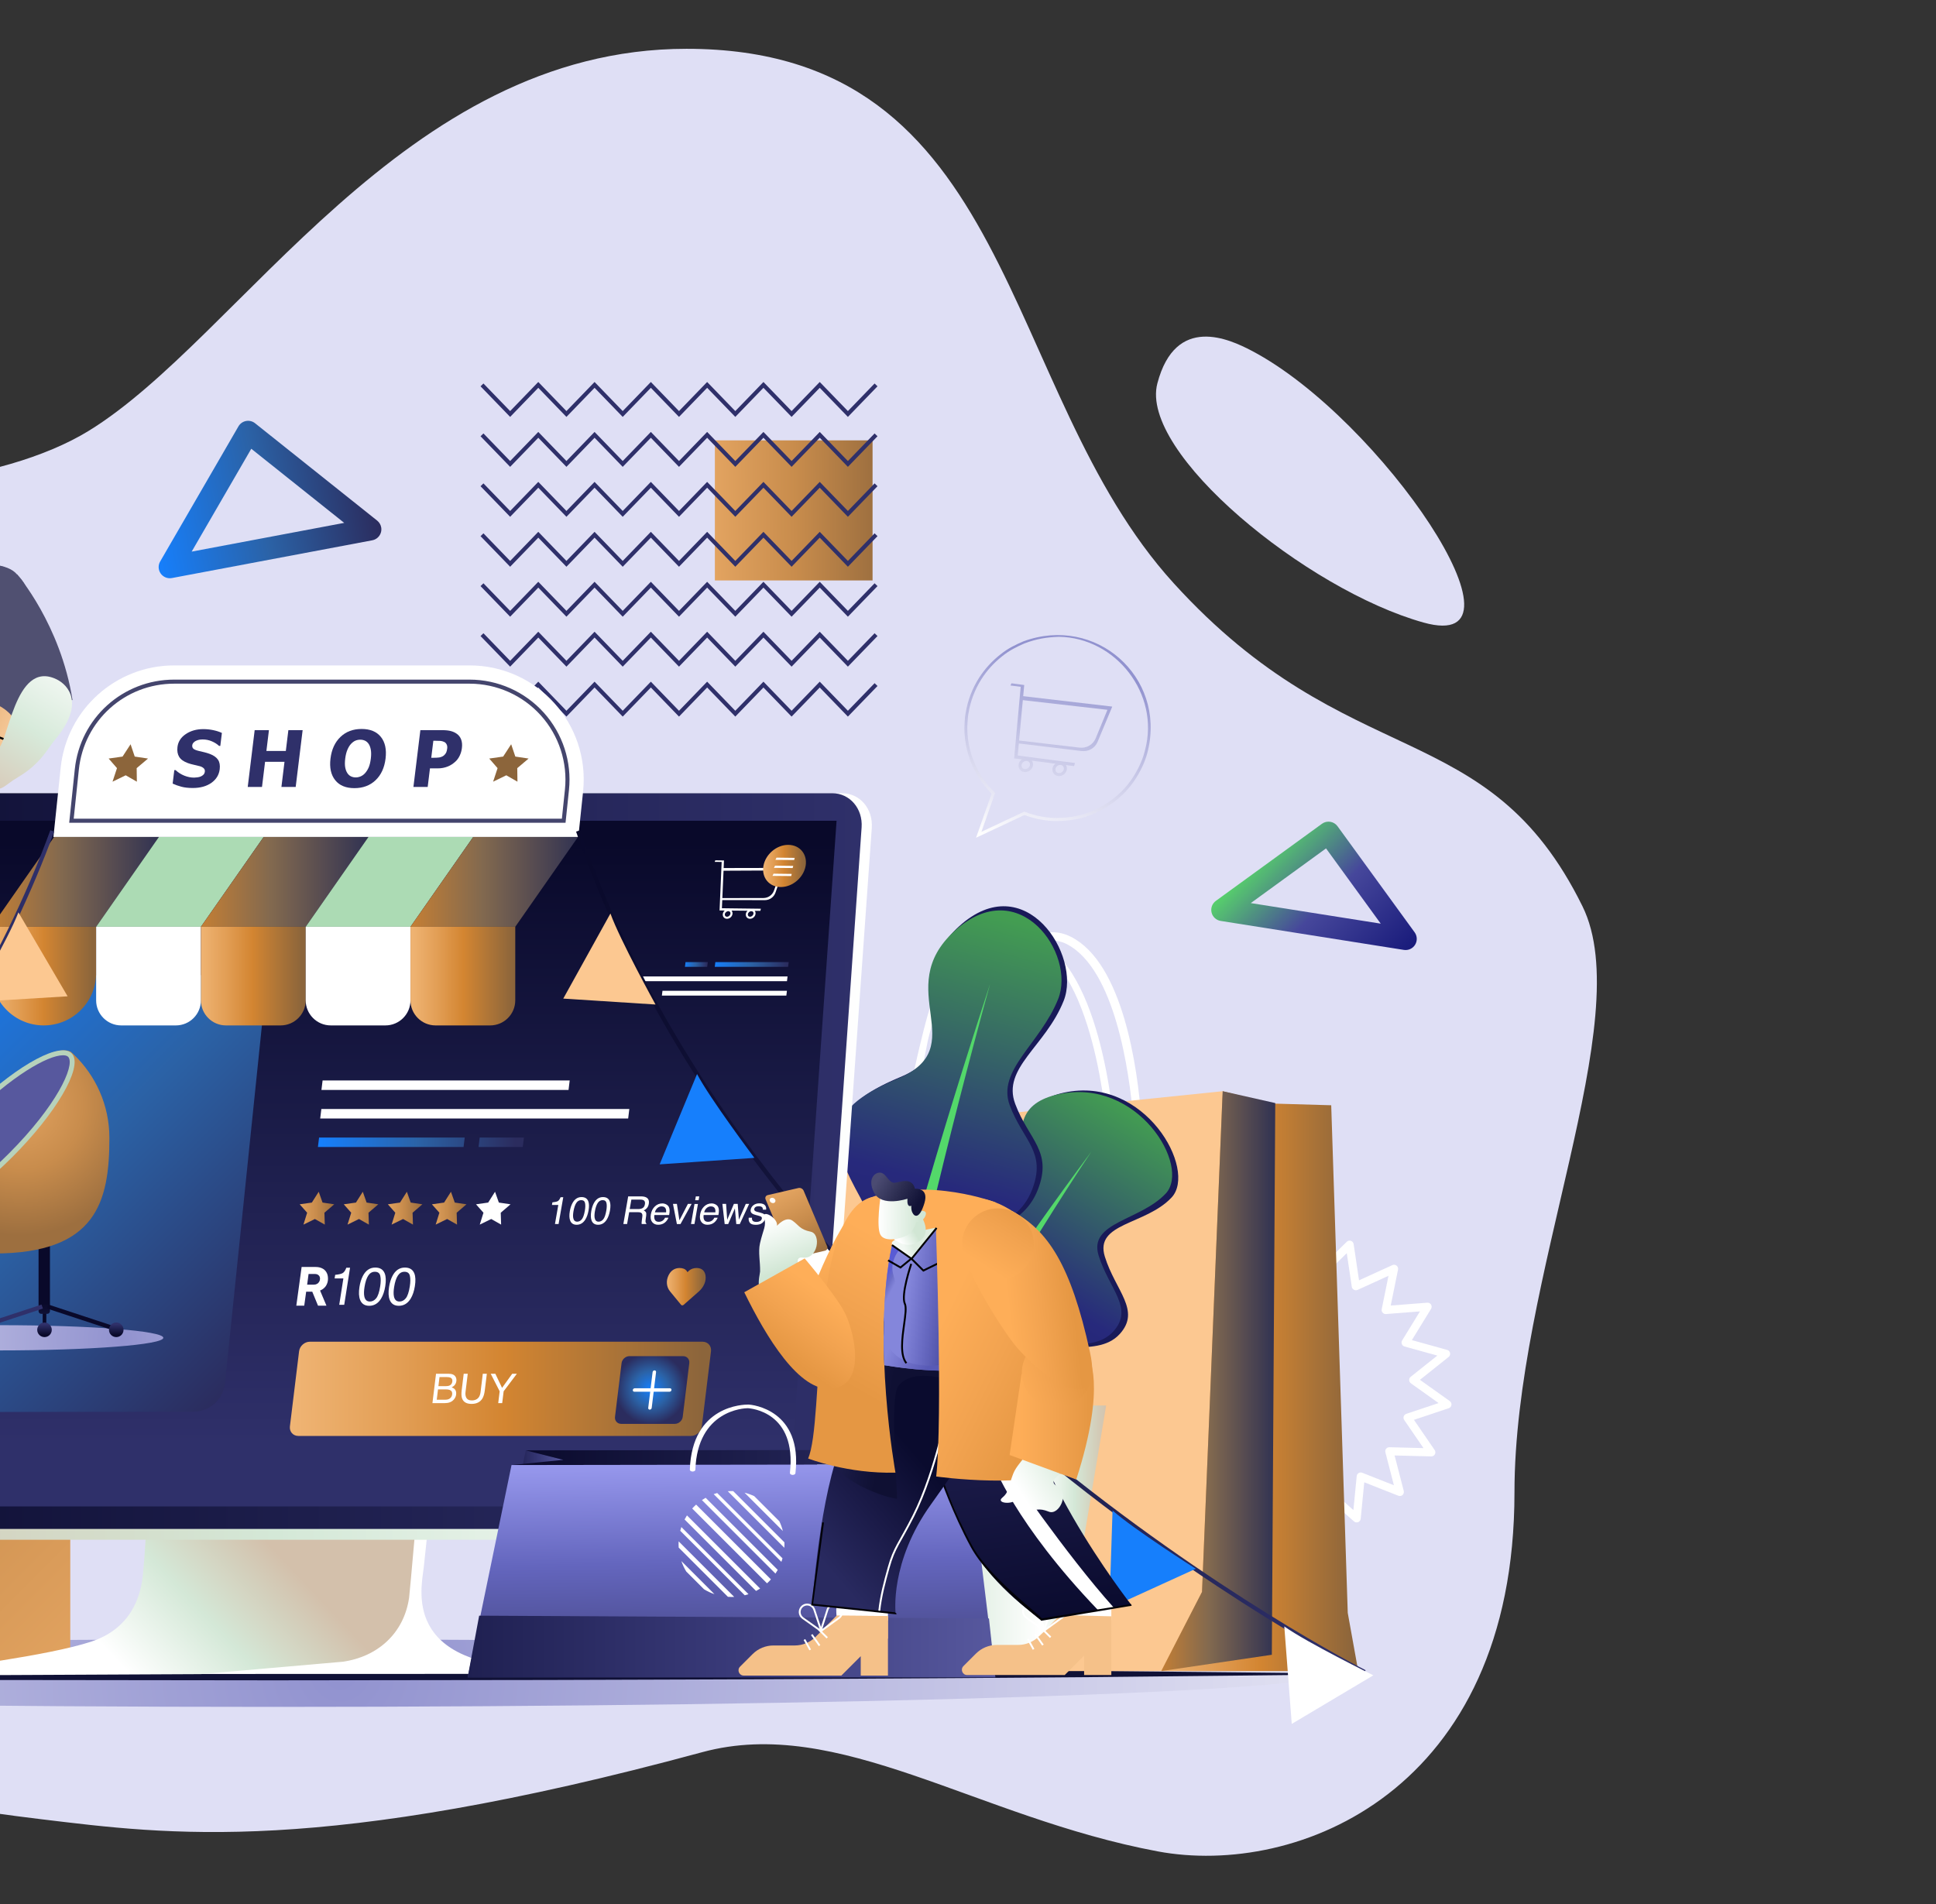 <svg width="983" height="967" viewBox="0 0 983 967" fill="none" xmlns="http://www.w3.org/2000/svg">
<rect x="0" y="0" width="983" height="967" fill="#333333" stroke="none"/>
<mask id="mask0_165_58128" style="mask-type:luminance" maskUnits="userSpaceOnUse" x="-736" y="0" width="1719" height="967">
<path d="M982.889 0H-736V966.875H982.889V0Z" fill="white"/>
</mask>
<g mask="url(#mask0_165_58128)">
<mask id="mask1_165_58128" style="mask-type:luminance" maskUnits="userSpaceOnUse" x="-893" y="-33" width="1806" height="1017">
<path d="M-892.503 -32.037H912.331V983.182H-892.503V-32.037Z" fill="white"/>
</mask>
<g mask="url(#mask1_165_58128)">
<path d="M356.586 889.774C425.776 871.009 495.856 922.943 587.804 940.155C658.429 953.377 768.972 909.821 768.972 757.878C768.972 648.666 831.735 517.558 803.516 460.259C755.176 362.109 685.229 394.387 595.932 296.16C506.635 197.933 516.305 24.781 348.595 24.781C204.481 24.781 122.306 171.446 44.895 218.876C1.621 245.389 -85.779 256.724 -134.5 230.355C-174.93 208.474 -329.097 168.076 -380.761 267.663C-450.593 402.273 -336.534 497.408 -472.754 575.922C-651.161 678.753 -571.125 884.194 -385.066 884.194C-107.761 884.194 -122.157 906.632 21.005 923.84C85.105 931.546 162.59 942.389 356.586 889.774Z" fill="#DFDFF5"/>
<path d="M635.56 178.128C624.342 172.239 596.953 159.409 587.654 194.668C578.354 229.926 663.505 299.605 722.819 316.144C782.129 332.682 701.138 212.552 635.56 178.128Z" fill="#DFDFF5"/>
<path d="M362.978 294.756H443.045V223.623H362.978V294.756Z" fill="url(#paint0_linear_165_58128)"/>
<path d="M430.516 208.751L416.22 193.977L401.927 208.751L387.635 193.977L373.342 208.751L359.05 193.977L344.758 208.751L330.469 193.977L316.18 208.751L301.889 193.977L287.599 208.751L273.313 193.977L259.024 208.751L245.47 194.741L243.993 196.172L259.024 211.709L273.313 196.935L287.599 211.709L301.889 196.935L316.18 211.709L330.469 196.935L344.758 211.709L359.05 196.935L373.342 211.709L387.635 196.935L401.927 211.709L416.22 196.935L430.516 211.709L445.549 196.172L444.072 194.741L430.516 208.751Z" fill="url(#paint1_linear_165_58128)"/>
<path d="M430.516 234.115L416.22 219.342L401.927 234.115L387.635 219.342L373.342 234.115L359.05 219.342L344.758 234.115L330.469 219.342L316.18 234.115L301.889 219.342L287.599 234.115L273.313 219.342L259.024 234.115L245.47 220.105L243.993 221.535L259.024 237.074L273.313 222.3L287.599 237.074L301.889 222.3L316.18 237.074L330.469 222.3L344.758 237.074L359.05 222.3L373.342 237.074L387.635 222.3L401.927 237.074L416.22 222.3L430.516 237.074L445.549 221.535L444.072 220.105L430.516 234.115Z" fill="url(#paint2_linear_165_58128)"/>
<path d="M430.516 259.478L416.22 244.705L401.927 259.478L387.635 244.705L373.342 259.478L359.05 244.705L344.758 259.478L330.469 244.705L316.18 259.478L301.889 244.705L287.599 259.478L273.313 244.705L259.024 259.478L245.47 245.469L243.993 246.899L259.024 262.438L273.313 247.664L287.599 262.438L301.889 247.664L316.18 262.438L330.469 247.664L344.758 262.438L359.05 247.664L373.342 262.438L387.635 247.664L401.927 262.438L416.22 247.664L430.516 262.438L445.549 246.899L444.072 245.469L430.516 259.478Z" fill="url(#paint3_linear_165_58128)"/>
<path d="M430.516 284.845L416.22 270.07L401.927 284.845L387.635 270.07L373.342 284.845L359.05 270.07L344.758 284.845L330.469 270.07L316.18 284.845L301.889 270.07L287.599 284.845L273.313 270.07L259.024 284.845L245.47 270.835L243.993 272.264L259.024 287.803L273.313 273.029L287.599 287.803L301.889 273.029L316.18 287.803L330.469 273.029L344.758 287.803L359.05 273.029L373.342 287.803L387.635 273.029L401.927 287.803L416.22 273.029L430.516 287.803L445.549 272.264L444.072 270.835L430.516 284.845Z" fill="url(#paint4_linear_165_58128)"/>
<path d="M430.516 310.21L416.22 295.436L401.927 310.21L387.635 295.436L373.342 310.21L359.05 295.436L344.758 310.21L330.469 295.436L316.18 310.21L301.889 295.436L287.599 310.21L273.313 295.436L259.024 310.21L245.47 296.201L243.993 297.63L259.024 313.168L273.313 298.395L287.599 313.168L301.889 298.395L316.18 313.168L330.469 298.395L344.758 313.168L359.05 298.395L373.342 313.168L387.635 298.395L401.927 313.168L416.22 298.395L430.516 313.168L445.549 297.63L444.072 296.201L430.516 310.21Z" fill="url(#paint5_linear_165_58128)"/>
<path d="M430.516 335.573L416.22 320.799L401.927 335.573L387.635 320.799L373.342 335.573L359.05 320.799L344.758 335.573L330.469 320.799L316.18 335.573L301.889 320.799L287.599 335.573L273.313 320.799L259.024 335.573L245.47 321.564L243.993 322.994L259.024 338.531L273.313 323.757L287.599 338.531L301.889 323.757L316.18 338.531L330.469 323.757L344.758 338.531L359.05 323.757L373.342 338.531L387.635 323.757L401.927 338.531L416.22 323.757L430.516 338.531L445.549 322.994L444.072 321.564L430.516 335.573Z" fill="url(#paint6_linear_165_58128)"/>
<path d="M430.516 360.938L416.22 346.164L401.927 360.938L387.635 346.164L373.342 360.938L359.05 346.164L344.758 360.938L330.469 346.164L316.18 360.938L301.889 346.164L287.599 360.938L273.313 346.164L259.024 360.938L245.47 346.928L243.993 348.359L259.024 363.897L273.313 349.122L287.599 363.897L301.889 349.122L316.18 363.897L330.469 349.122L344.758 363.897L359.05 349.122L373.342 363.897L387.635 349.122L401.927 363.897L416.22 349.122L430.516 363.897L445.549 348.359L444.072 346.928L430.516 360.938Z" fill="url(#paint7_linear_165_58128)"/>
<g style="mix-blend-mode:multiply">
<g style="mix-blend-mode:multiply">
<path d="M675.827 849.617C675.827 859.097 435.382 866.783 138.779 866.783C-157.825 866.783 -398.269 859.097 -398.269 849.617C-398.269 840.139 -157.825 832.453 138.779 832.453C435.382 832.453 675.827 840.139 675.827 849.617Z" fill="url(#paint8_radial_165_58128)"/>
</g>
</g>
<path d="M614.708 761.909C614.605 761.853 614.505 761.785 614.409 761.711C613.803 761.228 613.52 760.447 613.673 759.687L617.377 741.449L598.822 742.891C598.048 742.951 597.308 742.571 596.905 741.911C596.502 741.25 596.502 740.418 596.907 739.757L606.646 723.901L588.717 718.919C587.97 718.711 587.404 718.104 587.25 717.346C587.096 716.585 587.38 715.805 587.986 715.322L602.544 703.732L587.392 692.925C586.763 692.475 586.437 691.708 586.552 690.942C586.667 690.175 587.202 689.538 587.937 689.294L605.589 683.401L595.068 668.057C594.629 667.416 594.588 666.588 594.958 665.906C595.328 665.227 596.045 664.811 596.821 664.831L615.421 665.308L610.762 647.293C610.567 646.543 610.811 645.746 611.391 645.233C611.972 644.72 612.792 644.576 613.512 644.86L630.822 651.696L632.628 633.174C632.704 632.403 633.206 631.739 633.926 631.455C634.646 631.171 635.466 631.315 636.046 631.83L649.977 644.165L657.986 627.367C658.318 626.667 659.016 626.216 659.791 626.195C660.567 626.173 661.286 626.588 661.654 627.27L670.539 643.623L683.827 630.593C684.382 630.051 685.192 629.862 685.926 630.109C686.664 630.354 687.194 630.994 687.309 631.76L690.041 650.169L706.976 642.448C707.677 642.125 708.506 642.224 709.112 642.709C709.72 643.192 710.003 643.974 709.848 644.733L706.144 662.971L724.7 661.531C725.473 661.47 726.211 661.848 726.616 662.51C727.02 663.172 727.019 664.002 726.614 664.662L716.875 680.519L734.804 685.501C735.55 685.71 736.117 686.316 736.272 687.075C736.426 687.834 736.142 688.616 735.536 689.099L720.977 700.689L736.129 711.496C736.76 711.947 737.086 712.712 736.971 713.479C736.856 714.246 736.321 714.882 735.586 715.127L717.933 721.017L728.453 736.363C728.892 737.004 728.935 737.833 728.565 738.513C728.195 739.194 727.476 739.609 726.7 739.589L708.101 739.11L712.759 757.127C712.954 757.875 712.711 758.672 712.131 759.186C711.55 759.698 710.73 759.843 710.009 759.559L692.698 752.725L690.893 771.245C690.818 772.016 690.317 772.68 689.596 772.964C688.875 773.247 688.06 773.104 687.476 772.588L673.544 760.255L665.537 777.053C665.204 777.752 664.507 778.206 663.732 778.227C662.956 778.247 662.235 777.833 661.868 777.152L652.981 760.798L639.694 773.827C639.139 774.369 638.33 774.556 637.595 774.311C636.859 774.065 636.325 773.425 636.213 772.658L633.479 754.252L616.547 761.973C615.953 762.244 615.271 762.214 614.708 761.909ZM620.925 737.373C621.134 737.486 621.324 737.636 621.485 737.818C621.912 738.303 622.089 738.96 621.959 739.594L618.517 756.545L634.263 749.365C634.851 749.096 635.533 749.121 636.1 749.429C636.669 749.738 637.06 750.296 637.154 750.939L639.696 768.055L652.046 755.944C652.507 755.491 653.154 755.281 653.795 755.377C654.434 755.473 654.991 755.862 655.298 756.431L663.556 771.629L671.001 756.01C671.28 755.427 671.817 755.009 672.45 754.881C673.087 754.752 673.743 754.928 674.228 755.356L687.183 766.827L688.863 749.606C688.926 748.961 689.287 748.383 689.839 748.046C690.39 747.709 691.068 747.651 691.67 747.888L707.755 754.239L703.426 737.497C703.263 736.869 703.406 736.204 703.808 735.699C704.211 735.191 704.828 734.904 705.474 734.922L722.774 735.366L712.989 721.093C712.622 720.561 712.528 719.887 712.735 719.272C712.94 718.66 713.421 718.177 714.035 717.974L730.44 712.5L716.359 702.457C715.832 702.081 715.513 701.481 715.496 700.833C715.478 700.188 715.766 699.571 716.273 699.167L729.809 688.389L713.136 683.759C712.513 683.584 712.009 683.131 711.77 682.526C711.533 681.925 711.593 681.246 711.931 680.693L720.986 665.95L703.74 667.29C703.096 667.341 702.464 667.086 702.038 666.602C701.608 666.118 701.432 665.461 701.562 664.827L705.005 647.876L689.26 655.056C688.082 655.592 686.557 654.763 686.368 653.484L683.826 636.366L671.475 648.477C671.014 648.931 670.366 649.14 669.727 649.045C669.088 648.948 668.531 648.559 668.223 647.989L659.965 632.79L652.521 648.408C652.242 648.991 651.704 649.411 651.07 649.54C650.435 649.67 649.779 649.494 649.293 649.063L636.338 637.592L634.657 654.814C634.595 655.46 634.235 656.037 633.682 656.373C633.13 656.711 632.452 656.77 631.85 656.533L615.766 650.18L620.095 666.924C620.258 667.55 620.115 668.215 619.713 668.721C619.31 669.229 618.693 669.517 618.047 669.499L600.75 669.054L610.532 683.328C610.899 683.86 610.993 684.533 610.786 685.148C610.581 685.76 610.101 686.242 609.485 686.447L593.082 691.922L607.162 701.963C607.688 702.339 608.008 702.94 608.025 703.586C608.044 704.233 607.755 704.85 607.247 705.254L593.712 716.031L610.385 720.661C611.008 720.835 611.514 721.291 611.75 721.895C611.987 722.496 611.928 723.174 611.591 723.725L602.536 738.468L619.781 737.13C620.184 737.098 620.58 737.185 620.925 737.373Z" fill="white"/>
<path d="M712.808 482.373L619.794 467.656C617.531 467.298 615.705 465.612 615.171 463.384C614.636 461.156 615.496 458.824 617.35 457.478L671.214 418.33C673.743 416.488 677.29 417.05 679.127 419.581L718.275 473.445C719.622 475.298 719.72 477.782 718.524 479.736C717.328 481.691 715.071 482.731 712.808 482.373ZM635.078 458.602L701.066 469.042L673.291 430.827L635.078 458.602Z" fill="url(#paint9_linear_165_58128)"/>
<path d="M193.541 267.754C193.689 268.54 193.672 269.361 193.472 270.168C192.936 272.318 191.198 273.96 189.02 274.37L87.272 293.542C85.094 293.952 82.877 293.055 81.597 291.248C80.316 289.439 80.207 287.052 81.32 285.133L121.072 216.518C121.897 215.092 123.303 214.096 124.925 213.79C126.546 213.485 128.218 213.901 129.507 214.928L191.506 264.371C192.588 265.235 193.294 266.444 193.541 267.754ZM97.323 280.116L174.773 265.523L127.582 227.888L97.323 280.116Z" fill="url(#paint10_linear_165_58128)"/>
<path d="M625.938 849.228L556.344 848.509C509.948 848.132 463.551 847.791 417.155 847.575C370.76 847.279 324.363 847.213 277.967 847.039L138.779 846.861L-0.41 847.03C-46.807 847.209 -93.201 847.267 -139.598 847.565C-185.994 847.783 -232.391 848.123 -278.787 848.5L-348.381 849.225L-383.179 849.59L-417.975 850.077L-383.179 850.564L-348.381 850.93L-278.787 851.654C-232.391 852.031 -185.994 852.371 -139.598 852.589C-93.201 852.889 -46.807 852.945 -0.41 853.125L138.779 853.293L277.967 853.116C324.363 852.942 370.76 852.876 417.155 852.58C463.551 852.364 509.948 852.022 556.344 851.645L625.938 850.926L660.736 850.56L695.532 850.077L660.736 849.594L625.938 849.228Z" fill="#101136"/>
<g style="mix-blend-mode:multiply">
<path d="M503.481 403.023C497.991 397.503 493.913 390.709 491.683 383.358C490.62 379.816 489.972 376.155 489.754 372.479C489.628 370.534 489.634 368.788 489.775 367.145C489.945 364.898 489.831 364.737 490.324 362.02C491.34 355.726 493.684 349.581 497.108 344.239C500.037 339.655 503.747 335.603 508.13 332.198C511.937 329.146 515.939 327.254 519.695 325.664C556.348 312.23 591.868 343.61 582.843 381.224C581.849 385.518 579.988 389.931 577.312 394.33C572.195 402.92 563.987 409.798 554.198 413.698C549.396 415.647 544.064 416.72 538.353 416.88C536.079 416.995 533.721 416.91 531.346 416.627C528.216 416.255 525.034 415.536 521.894 414.495C521.313 414.3 520.74 414.091 520.17 413.875L495.592 425.42L503.481 403.023ZM537.573 323.375C531.668 323.584 526.359 324.365 520.133 326.756C516.482 328.342 512.583 330.224 508.92 333.2C504.67 336.546 501.084 340.506 498.259 344.973C494.961 350.171 492.71 356.142 491.746 362.241C491.565 362.96 491.258 365.859 491.229 367.236C491.098 368.824 491.098 370.506 491.224 372.389C491.447 375.953 492.084 379.495 493.12 382.92C495.348 390.194 499.425 396.887 504.914 402.276L505.265 402.62L498.324 422.394L520.102 412.155L520.419 412.278C521.072 412.527 521.733 412.768 522.399 412.993C525.441 414.001 528.517 414.695 531.544 415.055C533.829 415.327 536.104 415.408 538.3 415.298C543.834 415.146 548.985 414.114 553.621 412.237C563.098 408.472 571.048 401.83 576.009 393.536C578.612 389.277 580.422 385.014 581.393 380.862C589.016 352.57 566.689 323.733 537.573 323.375Z" fill="url(#paint11_linear_165_58128)"/>
<path d="M516.739 383.659L520.048 347.86L513.551 346.992L513.083 348.117L518.259 348.774L514.917 385.131L545.355 389.056L545.837 387.488L516.739 383.659Z" fill="url(#paint12_linear_165_58128)"/>
<path d="M518.601 353.428L518.502 355.458L562.3 360.456L556.319 374.933C554.977 378.181 551.7 380.073 548.14 379.656L516.657 375.96L516.584 377.455L549.121 381.381C552.685 381.812 555.972 379.925 557.323 376.678L564.742 358.821L518.601 353.428Z" fill="url(#paint13_linear_165_58128)"/>
<path d="M537.303 394.099C536.327 393.983 535.49 393.495 534.948 392.725C534.401 391.95 534.22 390.991 534.438 390.025C534.875 388.105 536.81 386.733 538.756 386.964C539.729 387.08 540.568 387.569 541.109 388.339C541.656 389.112 541.837 390.072 541.619 391.04L541.619 391.041C541.182 392.959 539.245 394.331 537.303 394.099ZM538.575 388.48C537.382 388.338 536.194 389.183 535.925 390.364C535.804 390.901 535.9 391.427 536.195 391.845C536.485 392.257 536.942 392.519 537.483 392.584C538.673 392.725 539.862 391.881 540.13 390.701C540.251 390.162 540.157 389.635 539.862 389.218C539.57 388.806 539.115 388.544 538.575 388.48Z" fill="url(#paint14_linear_165_58128)"/>
<path d="M520.096 392.052C519.123 391.937 518.285 391.448 517.743 390.678C517.196 389.905 517.016 388.944 517.234 387.978C517.669 386.058 519.604 384.686 521.549 384.917C522.525 385.033 523.363 385.522 523.905 386.292C524.452 387.067 524.633 388.027 524.413 388.994C523.978 390.913 522.042 392.284 520.096 392.052ZM521.369 386.433C520.177 386.291 518.99 387.135 518.723 388.315C518.602 388.855 518.693 389.382 518.99 389.798C519.28 390.211 519.737 390.472 520.277 390.537C521.471 390.679 522.658 389.835 522.925 388.655C523.048 388.116 522.952 387.59 522.658 387.171C522.368 386.76 521.91 386.497 521.369 386.433Z" fill="url(#paint15_linear_165_58128)"/>
</g>
</g>
<mask id="mask2_165_58128" style="mask-type:luminance" maskUnits="userSpaceOnUse" x="-893" y="-33" width="1806" height="1017">
<path d="M-892.503 -32.037H912.331V983.182H-892.503V-32.037Z" fill="white"/>
</mask>
<g mask="url(#mask2_165_58128)">
<path d="M35.678 849.759H-211.509V441.752H35.678V849.759Z" fill="url(#paint16_linear_165_58128)"/>
<path d="M490.077 525.755C495.776 508.004 517.958 462.654 543.805 475.744C570.077 489.049 577.644 541.833 579.577 568.888L575.534 569.497C573.496 542.969 565.775 492.211 541.912 479.567C520.512 468.231 498.522 511.478 493.495 527C484.573 554.555 483.027 585.531 483 586.03C482.945 587.042 482.086 587.87 481.075 587.876C480.067 587.882 479.295 587.068 479.352 586.057C479.465 583.989 481.192 553.433 490.077 525.755Z" fill="white"/>
<path d="M675.922 561.269L684.319 819.039L689.639 848.606H589.62L620.808 554.131L645.585 560.385L675.922 561.269Z" fill="url(#paint17_linear_165_58128)"/>
<path d="M620.807 554.131L610.319 808.405L589.619 848.606H367.181L386.05 798.702L404.848 576.341L620.807 554.131Z" fill="#FCC891"/>
<path d="M647.514 560.153L645.771 840.314L589.62 848.606L610.32 808.405L620.808 554.131L647.514 560.153Z" fill="url(#paint18_linear_165_58128)"/>
<path d="M465.025 588.129C465.071 593.211 462.346 597.453 458.935 597.616C455.527 597.779 452.724 593.803 452.665 588.731C452.607 583.646 455.324 579.384 458.745 579.214C462.162 579.044 464.973 583.04 465.025 588.129Z" fill="url(#paint19_linear_165_58128)"/>
<path d="M462.008 588.277C462.033 590.882 460.638 593.062 458.891 593.146C457.143 593.228 455.701 591.188 455.672 588.586C455.645 585.979 457.039 583.795 458.792 583.71C460.544 583.623 461.984 585.671 462.008 588.277Z" fill="url(#paint20_linear_165_58128)"/>
<path d="M572.161 580.26C572.07 586.612 568.505 591.913 564.201 592.12C559.904 592.327 556.481 587.368 556.554 581.03C556.623 574.674 560.18 569.33 564.497 569.112C568.822 568.893 572.254 573.891 572.161 580.26Z" fill="url(#paint21_linear_165_58128)"/>
<path d="M568.354 580.449C568.308 583.706 566.481 586.43 564.275 586.538C562.069 586.643 560.311 584.098 560.349 580.844C560.388 577.584 562.213 574.852 564.425 574.74C566.639 574.631 568.397 577.187 568.354 580.449Z" fill="url(#paint22_linear_165_58128)"/>
<path d="M467.137 530.642C471.609 512.215 477.488 487.862 494.214 476.03C503.803 469.249 516.32 471.43 528.816 478.487C561.481 496.933 566.212 576.937 566.397 580.331C566.452 581.34 565.681 582.155 564.673 582.151C563.662 582.144 562.804 581.317 562.749 580.304C562.703 579.495 557.964 499.008 527.196 481.663C515.914 475.299 504.46 473.004 496.188 479.342C479.731 491.951 471.714 525.549 471.076 528.63C465.026 557.839 460.651 587.013 460.624 587.513C460.569 588.525 459.711 589.352 458.7 589.358C457.692 589.363 456.92 588.549 456.977 587.538C457.09 585.458 460.099 559.641 467.137 530.642Z" fill="white"/>
<path d="M540.217 554.865C499.222 563.822 544.326 606.387 497.394 601.656C450.461 596.927 455.141 612.529 468.912 641.406C482.685 670.283 451.425 658.511 431.248 672.679C411.071 686.844 461.461 746.684 461.461 746.684C540.94 754.489 540.127 723.224 534.768 699.123C529.41 675.022 555.831 691.514 568.594 677.379C579.404 665.404 566.385 655.51 560.996 638.191C555.607 620.872 581.68 622.185 594.877 608.096C608.076 594.006 581.213 545.91 540.217 554.865Z" fill="url(#paint23_linear_165_58128)"/>
<path d="M537.399 555.687C497.098 564.491 541.439 606.336 495.302 601.685C449.168 597.036 453.767 612.373 467.304 640.761C480.843 669.147 450.114 657.575 430.279 671.503C410.444 685.43 459.979 744.253 459.979 744.253C538.111 751.924 537.31 721.19 532.044 697.498C526.776 673.807 552.749 690.018 565.296 676.122C575.925 664.353 563.123 654.627 557.827 637.6C552.528 620.574 578.924 619.952 591.897 606.101C604.872 592.25 577.7 546.884 537.399 555.687Z" fill="url(#paint24_linear_165_58128)"/>
<path d="M500.732 660.566C492.158 673.469 483.931 686.636 476.05 700.084C468.227 713.591 460.661 727.254 455.019 742.56C455.011 742.582 454.994 742.631 454.986 742.654C454.009 745.459 455.42 748.546 458.136 749.549C460.854 750.551 463.848 749.092 464.824 746.287L464.941 745.949C466.166 742.426 467.267 738.87 468.588 735.34L472.935 724.794L477.756 714.365C479.398 710.899 481.179 707.486 482.886 704.039C489.904 690.343 497.333 676.796 505.137 663.467C512.913 650.123 520.896 636.887 529.088 623.781C537.286 610.678 545.617 597.656 554.173 584.785C544.912 597.129 535.861 609.641 526.934 622.258C518.01 634.876 509.28 647.647 500.732 660.566Z" fill="#53D86A"/>
<path d="M487.032 470.353C453.672 500.637 497.254 530.291 457.099 546.962C416.944 563.633 422.931 580.148 438.32 608.281C453.71 636.415 425.834 637.159 410.696 663.789C395.557 690.421 445.857 738.309 445.857 738.309C513.833 709.832 509.047 672.658 501.371 646.256C493.693 619.854 518.114 627.083 527.01 604.023C534.546 584.49 522.28 578.805 515.467 560.562C508.656 542.321 530.792 531.481 540.061 508.27C549.33 485.058 520.39 440.068 487.032 470.353Z" fill="url(#paint25_linear_165_58128)"/>
<path d="M484.765 472.682C451.971 502.453 494.813 531.606 455.339 547.993C415.865 564.38 421.751 580.616 436.879 608.272C452.009 635.929 424.606 636.66 409.724 662.838C394.842 689.017 444.29 736.094 444.29 736.094C511.112 708.1 506.405 671.557 498.86 645.603C491.315 619.647 515.32 626.756 524.066 604.087C531.473 584.884 519.415 579.296 512.718 561.363C506.023 543.431 528.178 530.111 537.287 507.293C546.399 484.475 517.558 442.911 484.765 472.682Z" fill="url(#paint26_linear_165_58128)"/>
<path d="M466.838 616.173C461.188 635.713 455.877 655.366 450.899 675.148C445.977 694.964 441.31 714.815 438.48 735.499C438.468 735.591 438.455 735.705 438.447 735.798C438.156 739.115 440.526 742.028 443.74 742.304C446.955 742.579 449.8 740.114 450.089 736.797L450.099 736.689C451.836 716.958 455.499 696.944 459.438 677.12C463.432 657.267 467.783 637.446 472.479 617.698C477.152 597.944 482.01 578.224 487.067 558.551C492.127 538.879 497.314 519.236 502.713 499.65C496.383 518.944 490.261 538.315 484.262 557.729C478.266 577.145 472.463 596.626 466.838 616.173Z" fill="#53D86A"/>
<path d="M415.016 848.561H539.142L561.648 713.734H392.51L415.016 848.561Z" fill="url(#paint27_linear_165_58128)"/>
<path d="M215.109 796.351C215.993 789.278 221.186 737.195 220.602 737.195H209.475L86.363 850.072C92.885 850.072 225.693 850.03 282.805 850.012C284.257 850.012 284.292 846.911 282.843 846.955C204.429 849.292 213.57 808.656 215.109 796.351Z" fill="white"/>
<path d="M207.73 811.271C208.105 808.649 212.92 753.305 213.095 750.996L75.444 751.472C75.444 751.472 73.676 794.834 71.969 803.995C70.242 813.263 65.038 827.41 46.445 833.595C24.256 840.981 -27.441 847.064 -28.168 847.571C-30.403 849.135 -29.072 850.721 -28.126 850.771L102 850.146C102 850.146 173.905 843.875 174.182 843.837C191.471 841.336 205.09 829.697 207.73 811.271Z" fill="url(#paint28_linear_165_58128)"/>
<path d="M427.606 402.812H-114.73C-123.717 402.812 -135.323 410.92 -136.004 420.662L-159.824 761.824C-160.503 771.567 -154.698 781.921 -144.697 781.921H400.979C411.289 781.921 417.716 771.567 418.397 761.824L442.647 420.453C443.327 410.711 436.593 402.812 427.606 402.812Z" fill="url(#paint29_linear_165_58128)"/>
<path d="M422.56 402.812H-118.529C-127.437 402.812 -135.203 410.584 -135.872 420.17L-159.534 759.065C-160.202 768.653 -153.524 776.425 -144.616 776.425H396.473C405.383 776.425 413.147 768.653 413.816 759.065L437.479 420.17C438.146 410.584 431.467 402.812 422.56 402.812Z" fill="url(#paint30_linear_165_58128)"/>
<path d="M400.456 764.974H-147.452L-123.143 416.797H424.766L400.456 764.974Z" fill="url(#paint31_linear_165_58128)"/>
<path d="M98.255 716.865L-103.15 717.188C-112.705 717.203 -120.169 708.942 -119.189 699.437L-99.645 509.953C-98.8 501.755 -91.899 495.52 -83.657 495.506L117.748 495.184C127.304 495.168 134.769 503.429 133.789 512.934L114.243 702.418C113.398 710.616 106.496 716.85 98.255 716.865Z" fill="url(#paint32_linear_165_58128)"/>
<g style="mix-blend-mode:multiply">
<path d="M82.93 679.352C82.93 682.893 45.775 685.761 -0.06 685.761C-45.896 685.761 -83.052 682.893 -83.052 679.352C-83.052 675.814 -45.896 672.945 -0.06 672.945C45.775 672.945 82.93 675.814 82.93 679.352Z" fill="url(#paint33_radial_165_58128)"/>
</g>
<path d="M21.692 658.787L23.539 658.804L23.501 677.377L21.653 677.36L21.692 658.787Z" fill="url(#paint34_linear_165_58128)"/>
<path d="M20.963 667.194H23.978C24.744 667.194 25.364 666.574 25.364 665.809V629.764C25.364 628.999 24.744 628.379 23.979 628.379H20.965C20.2 628.379 19.579 628.999 19.579 629.764V665.809C19.579 666.574 20.199 667.194 20.963 667.194Z" fill="url(#paint35_linear_165_58128)"/>
<path d="M21.766 664.513L21.099 662.484L-13.777 673.966L-13.109 675.992L21.766 664.513Z" fill="url(#paint36_linear_165_58128)"/>
<path d="M-46.274 617.623C-46.187 617.726 -46.095 617.824 -45.992 617.926C-35.292 629.384 -20.043 636.544 -3.127 636.544C49.007 636.544 55.547 610.279 55.547 577.877C55.547 561.209 48.597 546.172 37.441 535.486C36.985 535.051 36.524 534.622 36.052 534.201C28.701 529.828 6.11 543.159 -15.834 565.103C-38.453 587.722 -51.924 611.026 -46.274 617.623Z" fill="url(#paint37_radial_165_58128)"/>
<path d="M-46.841 617.623C-46.77 617.714 -46.693 617.798 -46.611 617.88C-46.596 617.895 -46.581 617.911 -46.559 617.926C-40.26 624.036 -16.694 610.521 6.162 587.665C28.403 565.425 41.801 542.514 36.872 535.486C36.718 535.271 36.556 535.076 36.371 534.892C36.104 534.625 35.813 534.395 35.486 534.201C28.135 529.828 5.541 543.159 -16.401 565.103C-39.021 587.722 -52.492 611.026 -46.841 617.623Z" fill="url(#paint38_linear_165_58128)"/>
<path d="M-42.195 616.88C-34.451 616.88 -15.964 606.235 4.385 585.887C28.896 561.375 37.937 541.38 34.816 536.929C34.754 536.843 34.678 536.753 34.594 536.671C34.469 536.546 34.342 536.444 34.201 536.361C33.671 536.045 32.915 535.885 31.957 535.885C24.211 535.885 5.722 546.531 -14.625 566.878C-25.404 577.659 -34.434 588.935 -40.049 598.63C-45.929 608.785 -46.354 614.328 -44.933 615.989L-44.875 616.059L-44.811 616.122C-44.291 616.625 -43.411 616.88 -42.195 616.88Z" fill="url(#paint39_radial_165_58128)"/>
<path d="M23.927 664.513L24.595 662.484L59.471 673.966L58.804 675.992L23.927 664.513Z" fill="url(#paint40_linear_165_58128)"/>
<path d="M62.728 675.302C62.728 677.343 61.072 678.999 59.031 678.999C56.989 678.999 55.334 677.343 55.334 675.302C55.334 673.26 56.989 671.605 59.031 671.605C61.072 671.605 62.728 673.26 62.728 675.302Z" fill="url(#paint41_linear_165_58128)"/>
<path d="M26.293 675.302C26.293 677.343 24.637 678.999 22.596 678.999C20.554 678.999 18.898 677.343 18.898 675.302C18.898 673.26 20.554 671.605 22.596 671.605C24.637 671.605 26.293 673.26 26.293 675.302Z" fill="url(#paint42_linear_165_58128)"/>
<path d="M235.373 582.466H161.42L162.009 577.65H235.962L235.373 582.466Z" fill="url(#paint43_linear_165_58128)"/>
<path d="M318.951 567.98H162.58L163.167 563.164H319.538L318.951 567.98Z" fill="white"/>
<path d="M288.675 553.49H163.209L163.796 548.674H289.262L288.675 553.49Z" fill="white"/>
<path d="M265.424 582.466H242.983L243.569 577.65H266.013L265.424 582.466Z" fill="url(#paint44_linear_165_58128)"/>
<path d="M363.215 488.553H400.464L400.168 490.978H362.917L363.215 488.553Z" fill="url(#paint45_linear_165_58128)"/>
<path d="M321.12 495.85H399.878L399.582 498.275H320.824L321.12 495.85Z" fill="white"/>
<path d="M336.368 503.146H399.561L399.265 505.573H336.072L336.368 503.146Z" fill="white"/>
<path d="M348.079 488.553H359.383L359.087 490.978H347.783L348.079 488.553Z" fill="url(#paint46_linear_165_58128)"/>
<path d="M161.827 605.188L163.771 610.682L169.71 611.562L164.726 615.837L164.918 621.874L159.895 619.024L154.075 621.874L155.954 615.837L152.165 611.562L158.348 610.682L161.827 605.188Z" fill="url(#paint47_linear_165_58128)"/>
<path d="M184.208 605.188L186.151 610.682L192.089 611.562L187.108 615.837L187.3 621.874L182.277 619.024L176.457 621.874L178.335 615.837L174.547 611.562L180.73 610.682L184.208 605.188Z" fill="url(#paint48_linear_165_58128)"/>
<path d="M206.59 605.188L208.533 610.682L214.471 611.562L209.488 615.837L209.681 621.874L204.658 619.024L198.838 621.874L200.716 615.837L196.927 611.562L203.113 610.682L206.59 605.188Z" fill="url(#paint49_linear_165_58128)"/>
<path d="M228.971 605.188L230.915 610.682L236.853 611.562L231.87 615.837L232.061 621.874L227.038 619.024L221.218 621.874L223.097 615.837L219.308 611.562L225.493 610.682L228.971 605.188Z" fill="url(#paint50_linear_165_58128)"/>
<path d="M251.351 605.188L253.295 610.682L259.234 611.562L254.25 615.837L254.443 621.874L249.419 619.024L243.599 621.874L245.478 615.837L241.69 611.562L247.873 610.682L251.351 605.188Z" fill="white"/>
<path d="M150.451 663.05L153.149 643.391H160.284C161.529 643.391 162.619 643.619 163.553 644.077C164.486 644.517 165.213 645.176 165.732 646.056C166.268 646.935 166.536 648.026 166.536 649.328C166.536 650.26 166.372 651.122 166.043 651.914C165.732 652.706 165.273 653.392 164.668 653.972C164.08 654.553 163.362 655.01 162.515 655.344L165.758 663.05H161.477L157.871 654.289L160.284 655.925H155.458L154.472 663.05H150.451ZM155.951 652.363H159.402C160.007 652.363 160.534 652.231 160.984 651.967C161.451 651.703 161.814 651.342 162.074 650.885C162.35 650.427 162.489 649.909 162.489 649.328C162.489 648.607 162.255 648.035 161.788 647.613C161.339 647.173 160.725 646.953 159.946 646.953H156.678L155.951 652.363Z" fill="white"/>
<path d="M169.903 649.203L170.188 647.381C171.93 647.214 173.17 646.935 173.911 646.543C174.648 646.151 175.299 645.224 175.864 643.764H177.738L174.782 662.588H172.246L174.35 649.203H169.903Z" fill="white"/>
<path d="M195.36 646.708C195.96 648.264 196.047 650.398 195.621 653.109C195.219 655.679 194.502 657.805 193.471 659.486C191.984 661.896 189.983 663.102 187.466 663.102C185.196 663.102 183.66 662.115 182.861 660.144C182.197 658.497 182.08 656.289 182.516 653.518C182.854 651.37 183.42 649.527 184.216 647.988C185.705 645.117 187.81 643.686 190.528 643.686C192.976 643.686 194.586 644.691 195.36 646.708ZM190.993 659.299C191.895 658.209 192.579 656.176 193.046 653.202C193.384 651.054 193.397 649.289 193.088 647.902C192.777 646.516 191.859 645.822 190.337 645.822C188.94 645.822 187.812 646.481 186.959 647.796C186.105 649.111 185.479 651.051 185.076 653.61C184.773 655.538 184.736 657.087 184.966 658.257C185.318 660.044 186.262 660.937 187.791 660.937C189.024 660.937 190.091 660.392 190.993 659.299Z" fill="white"/>
<path d="M210.395 646.708C210.995 648.264 211.083 650.398 210.657 653.109C210.253 655.679 209.536 657.805 208.506 659.486C207.018 661.896 205.015 663.102 202.5 663.102C200.23 663.102 198.694 662.115 197.895 660.144C197.231 658.497 197.115 656.289 197.551 653.518C197.887 651.37 198.454 649.527 199.25 647.988C200.739 645.117 202.845 643.686 205.563 643.686C208.009 643.686 209.619 644.691 210.395 646.708ZM206.027 659.299C206.928 658.209 207.615 656.176 208.082 653.202C208.42 651.054 208.432 649.289 208.121 647.902C207.812 646.516 206.895 645.822 205.372 645.822C203.972 645.822 202.848 646.481 201.995 647.796C201.14 649.111 200.513 651.051 200.11 653.61C199.807 655.538 199.77 657.087 200 658.257C200.354 660.044 201.296 660.937 202.827 660.937C204.058 660.937 205.125 660.392 206.027 659.299Z" fill="white"/>
<path d="M280.253 611.89L280.482 610.571C281.746 610.451 282.649 610.25 283.188 609.966C283.728 609.682 284.21 609.011 284.639 607.953H285.996L283.616 621.582H281.781L283.474 611.89H280.253Z" fill="white"/>
<path d="M298.718 610.084C299.134 611.211 299.169 612.757 298.826 614.72C298.501 616.578 297.955 618.119 297.189 619.335C296.083 621.081 294.616 621.953 292.794 621.953C291.149 621.953 290.052 621.24 289.498 619.813C289.037 618.622 288.982 617.021 289.331 615.016C289.602 613.461 290.037 612.126 290.634 611.01C291.748 608.933 293.289 607.895 295.257 607.895C297.03 607.895 298.183 608.624 298.718 610.084ZM295.398 619.2C296.064 618.411 296.585 616.939 296.961 614.786C297.233 613.231 297.264 611.952 297.057 610.95C296.851 609.946 296.196 609.444 295.093 609.444C294.081 609.444 293.255 609.919 292.62 610.873C291.986 611.824 291.509 613.229 291.185 615.082C290.942 616.478 290.894 617.599 291.046 618.446C291.278 619.74 291.95 620.385 293.059 620.385C293.952 620.385 294.731 619.993 295.398 619.2Z" fill="white"/>
<path d="M309.605 610.084C310.019 611.211 310.055 612.757 309.713 614.72C309.39 616.578 308.842 618.119 308.076 619.335C306.967 621.081 305.501 621.953 303.679 621.953C302.036 621.953 300.937 621.24 300.383 619.813C299.922 618.622 299.867 617.021 300.218 615.016C300.489 613.461 300.922 612.126 301.519 611.01C302.633 608.933 304.176 607.895 306.144 607.895C307.915 607.895 309.069 608.624 309.605 610.084ZM306.283 619.2C306.949 618.411 307.471 616.939 307.846 614.786C308.117 613.231 308.151 611.952 307.944 610.95C307.735 609.946 307.081 609.444 305.979 609.444C304.965 609.444 304.142 609.919 303.507 610.873C302.873 611.824 302.393 613.229 302.07 615.082C301.827 616.478 301.78 617.599 301.932 618.446C302.164 619.74 302.836 620.385 303.944 620.385C304.835 620.385 305.616 619.993 306.283 619.2Z" fill="white"/>
<path d="M318.958 607.541H325.456C326.526 607.541 327.38 607.698 328.021 608.009C329.235 608.607 329.702 609.714 329.422 611.326C329.274 612.166 328.979 612.856 328.54 613.39C328.1 613.926 327.537 614.356 326.857 614.681C327.365 614.904 327.727 615.197 327.942 615.559C328.154 615.923 328.206 616.513 328.096 617.327L327.834 619.211C327.761 619.747 327.736 620.144 327.759 620.405C327.796 620.852 327.949 621.139 328.222 621.265L328.167 621.582H325.834C325.79 621.461 325.768 621.304 325.763 621.112C325.757 620.922 325.791 620.552 325.86 620.003L326.155 617.663C326.27 616.745 326.036 616.13 325.454 615.819C325.122 615.645 324.564 615.559 323.789 615.559H319.459L318.407 621.582H316.506L318.958 607.541ZM324.131 613.974C325.024 613.974 325.761 613.796 326.343 613.44C326.925 613.081 327.297 612.438 327.459 611.507C327.633 610.508 327.389 609.825 326.725 609.461C326.37 609.272 325.867 609.175 325.217 609.175H320.573L319.735 613.974H324.131Z" fill="white"/>
<path d="M338.295 611.629C338.917 611.97 339.36 612.411 339.621 612.952C339.875 613.468 340 614.07 339.994 614.758C340.014 615.23 339.934 615.981 339.755 617.013H332.252C332.102 618.052 332.201 618.886 332.55 619.512C332.9 620.141 333.554 620.454 334.519 620.454C335.417 620.454 336.185 620.158 336.824 619.567C337.189 619.223 337.475 618.824 337.682 618.37H339.374C339.262 618.747 339.04 619.167 338.709 619.627C338.377 620.09 338.029 620.468 337.665 620.76C337.054 621.27 336.348 621.614 335.547 621.794C335.114 621.894 334.636 621.945 334.114 621.945C332.84 621.945 331.841 621.483 331.118 620.555C330.393 619.627 330.176 618.331 330.468 616.66C330.756 615.017 331.434 613.682 332.504 612.656C333.577 611.629 334.831 611.117 336.271 611.117C336.997 611.117 337.672 611.287 338.295 611.629ZM338.225 615.647C338.283 614.903 338.225 614.306 338.047 613.859C337.722 613.032 337.007 612.617 335.905 612.617C335.115 612.617 334.403 612.903 333.769 613.474C333.134 614.044 332.722 614.767 332.537 615.647H338.225Z" fill="white"/>
<path d="M343.697 611.348L344.976 619.681L349.287 611.348H351.17L345.523 621.584H343.688L341.699 611.348H343.697Z" fill="white"/>
<path d="M353.308 607.541H355.057L354.717 609.49H352.967L353.308 607.541ZM352.634 611.392H354.384L352.605 621.582H350.856L352.634 611.392Z" fill="white"/>
<path d="M363.318 611.629C363.94 611.97 364.381 612.411 364.644 612.952C364.898 613.468 365.023 614.07 365.017 614.758C365.036 615.23 364.957 615.981 364.776 617.013H357.272C357.122 618.052 357.224 618.886 357.573 619.512C357.923 620.141 358.577 620.454 359.54 620.454C360.438 620.454 361.206 620.158 361.845 619.567C362.21 619.223 362.496 618.824 362.703 618.37H364.395C364.285 618.747 364.063 619.167 363.73 619.627C363.399 620.09 363.05 620.468 362.688 620.76C362.077 621.27 361.368 621.614 360.567 621.794C360.136 621.894 359.659 621.945 359.136 621.945C357.862 621.945 356.864 621.483 356.139 620.555C355.414 619.627 355.198 618.331 355.489 616.66C355.777 615.017 356.455 613.682 357.527 612.656C358.599 611.629 359.854 611.117 361.294 611.117C362.02 611.117 362.695 611.287 363.318 611.629ZM363.246 615.647C363.306 614.903 363.248 614.306 363.07 613.859C362.742 613.032 362.03 612.617 360.926 612.617C360.136 612.617 359.424 612.903 358.79 613.474C358.155 614.044 357.744 614.767 357.558 615.647H363.246Z" fill="white"/>
<path d="M368.67 611.348L369.231 619.414L372.636 611.348H374.569L375.176 619.366L378.668 611.348H380.388L375.629 621.584H373.842L373.142 613.658L369.743 621.584H367.953L366.788 611.348H368.67Z" fill="white"/>
<path d="M381.81 618.368C381.76 618.942 381.828 619.382 382.009 619.688C382.346 620.242 383.05 620.52 384.12 620.52C384.757 620.52 385.342 620.38 385.875 620.102C386.407 619.826 386.723 619.398 386.826 618.818C386.903 618.379 386.768 618.045 386.418 617.814C386.195 617.675 385.732 617.512 385.031 617.325L383.725 616.981C382.889 616.765 382.288 616.525 381.919 616.256C381.262 615.791 381.004 615.146 381.149 614.327C381.317 613.357 381.804 612.575 382.605 611.974C383.408 611.376 384.399 611.076 385.577 611.076C387.119 611.076 388.152 611.528 388.678 612.434C389.003 613.006 389.102 613.626 388.974 614.289H387.349C387.384 613.899 387.309 613.547 387.124 613.228C386.807 612.774 386.161 612.547 385.186 612.547C384.537 612.547 384.024 612.673 383.645 612.92C383.268 613.17 383.042 613.497 382.971 613.907C382.894 614.351 383.05 614.709 383.444 614.976C383.67 615.135 384.021 615.275 384.498 615.397L385.587 615.674C386.77 615.974 387.549 616.262 387.92 616.544C388.513 616.981 388.727 617.675 388.562 618.617C388.403 619.528 387.919 620.316 387.113 620.979C386.306 621.641 385.196 621.973 383.78 621.973C382.258 621.973 381.239 621.627 380.727 620.935C380.213 620.243 380.022 619.387 380.155 618.368H381.81Z" fill="white"/>
<path d="M366.542 461.215L367.6 436.955L363.178 436.891L362.899 437.682L366.419 437.709L365.358 462.345L386.06 462.549L386.334 461.461L366.542 461.215Z" fill="white"/>
<path d="M366.803 440.804V442.172L396.569 442.029L393.004 452.21C392.204 454.494 390.051 456.023 387.63 456.027L366.232 456.062V457.069L388.351 457.106C390.774 457.111 392.935 455.584 393.74 453.299L398.165 440.738L366.803 440.804Z" fill="white"/>
<path d="M409.046 439.747C408.014 445.66 402.384 450.454 396.469 450.454C390.554 450.454 386.597 445.66 387.629 439.747C388.663 433.832 394.294 429.037 400.208 429.037C406.123 429.037 410.08 433.832 409.046 439.747Z" fill="url(#paint51_linear_165_58128)"/>
<path d="M380.818 466.57C380.153 466.57 379.564 466.308 379.164 465.831C378.756 465.346 378.597 464.707 378.714 464.032C378.947 462.709 380.167 461.672 381.495 461.672C382.161 461.672 382.748 461.935 383.149 462.412C383.556 462.897 383.716 463.536 383.599 464.21C383.369 465.533 382.146 466.57 380.818 466.57ZM381.495 462.702C380.681 462.702 379.873 463.393 379.728 464.21C379.664 464.58 379.744 464.919 379.952 465.168C380.156 465.408 380.462 465.541 380.818 465.541C381.634 465.541 382.441 464.85 382.584 464.032C382.648 463.664 382.569 463.323 382.36 463.074C382.159 462.834 381.85 462.702 381.495 462.702Z" fill="white"/>
<path d="M369.123 466.57C368.457 466.57 367.867 466.308 367.466 465.831C367.06 465.345 366.9 464.706 367.019 464.032C367.249 462.71 368.469 461.672 369.798 461.672C370.463 461.672 371.053 461.934 371.453 462.413C371.859 462.898 372.021 463.537 371.901 464.21C371.671 465.533 370.451 466.57 369.123 466.57ZM369.798 462.702C368.984 462.702 368.177 463.393 368.032 464.21C367.968 464.58 368.048 464.919 368.255 465.167C368.458 465.408 368.766 465.541 369.123 465.541C369.937 465.541 370.745 464.85 370.888 464.032C370.952 463.664 370.872 463.323 370.665 463.075C370.464 462.836 370.154 462.702 369.798 462.702Z" fill="white"/>
<path d="M394.27 435.525L393.7 436.641L403.226 436.729L403.5 435.64L394.27 435.525Z" fill="white"/>
<path d="M393.526 439.598L392.955 440.713L402.481 440.801L402.754 439.712L393.526 439.598Z" fill="white"/>
<path d="M392.782 443.67L392.211 444.786L401.734 444.873L402.009 443.786L392.782 443.67Z" fill="white"/>
<path d="M346.434 662.876C346.366 662.876 346.295 662.869 346.229 662.852C346.181 662.841 346.136 662.825 346.094 662.806C345.984 662.76 345.89 662.691 345.811 662.596L340.219 655.799C338.399 653.586 338.095 650.472 339.427 647.675C340.585 645.249 342.522 643.947 345.032 643.908C346.69 643.929 347.828 644.355 348.613 645.312C348.802 645.54 348.955 645.785 349.079 646.039C349.291 645.776 349.535 645.518 349.811 645.281C350.892 644.347 352.25 643.908 353.798 643.908C356.294 643.947 357.823 645.249 358.218 647.675C358.67 650.472 357.387 653.584 354.87 655.799L347.145 662.596C346.939 662.777 346.683 662.876 346.434 662.876Z" fill="url(#paint52_linear_165_58128)"/>
<path d="M293.645 425.022L296.064 401.916C299.648 367.697 272.814 337.906 238.409 337.906H88.468C58.789 337.906 33.905 360.322 30.813 389.84L27.129 425.022H293.645Z" fill="white"/>
<path d="M97.874 400.154C95.666 400.154 93.75 399.941 92.13 399.515C90.509 399.088 89.021 398.558 87.664 397.925L88.501 391.066H89.162C90.457 392.294 91.937 393.236 93.602 393.894C95.265 394.554 96.916 394.883 98.556 394.883C98.969 394.883 99.522 394.837 100.212 394.747C100.9 394.658 101.463 394.514 101.9 394.32C102.43 394.101 102.894 393.796 103.292 393.401C103.687 393.007 103.925 392.488 104.006 391.841C104.093 391.118 103.882 390.53 103.369 390.077C102.855 389.625 102.216 389.297 101.454 389.09C100.504 388.832 99.485 388.585 98.397 388.354C97.306 388.121 96.299 387.837 95.371 387.5C93.232 386.713 91.759 385.654 90.955 384.323C90.148 382.993 89.868 381.326 90.111 379.324C90.442 376.624 91.852 374.439 94.342 372.766C96.834 371.093 99.792 370.256 103.214 370.256C104.932 370.256 106.619 370.431 108.276 370.779C109.932 371.128 111.395 371.599 112.665 372.193L111.86 378.782H111.221C110.261 377.864 109.048 377.089 107.581 376.456C106.115 375.825 104.568 375.507 102.942 375.507C102.307 375.507 101.734 375.553 101.218 375.642C100.703 375.733 100.154 375.908 99.566 376.166C99.088 376.373 98.66 376.68 98.281 377.086C97.902 377.493 97.681 377.948 97.619 378.452C97.53 379.188 97.72 379.774 98.19 380.206C98.66 380.638 99.624 381.028 101.079 381.377C102.02 381.597 102.929 381.811 103.801 382.017C104.673 382.225 105.598 382.508 106.575 382.87C108.489 383.594 109.858 384.566 110.684 385.786C111.511 387.007 111.801 388.619 111.556 390.621C111.206 393.488 109.795 395.793 107.33 397.537C104.862 399.282 101.71 400.154 97.874 400.154Z" fill="url(#paint53_linear_165_58128)"/>
<path d="M150.137 399.631H142.891L144.453 386.844H134.59L133.028 399.631H125.782L129.307 370.781H136.554L135.264 381.341H145.126L146.418 370.781H153.662L150.137 399.631Z" fill="url(#paint54_linear_165_58128)"/>
<path d="M195.767 385.214C195.196 389.878 193.502 393.548 190.681 396.221C187.861 398.895 184.281 400.232 179.942 400.232C175.588 400.232 172.337 398.879 170.187 396.173C168.037 393.467 167.244 389.814 167.807 385.214C168.372 380.577 170.061 376.913 172.871 374.22C175.679 371.526 179.261 370.18 183.614 370.18C187.955 370.18 191.208 371.519 193.374 374.199C195.538 376.88 196.336 380.552 195.767 385.214ZM188.29 385.196C188.501 383.478 188.501 382.015 188.294 380.808C188.085 379.6 187.732 378.608 187.233 377.833C186.709 377.046 186.076 376.481 185.338 376.138C184.599 375.796 183.807 375.624 182.968 375.624C182.077 375.624 181.25 375.783 180.489 376.099C179.726 376.417 178.96 376.981 178.19 377.795C177.503 378.544 176.9 379.538 176.38 380.778C175.86 382.017 175.496 383.497 175.286 385.214C175.068 386.985 175.065 388.455 175.27 389.624C175.477 390.793 175.835 391.771 176.345 392.559C176.867 393.36 177.502 393.931 178.248 394.274C178.992 394.616 179.787 394.787 180.626 394.787C181.479 394.787 182.328 394.603 183.173 394.236C184.02 393.866 184.781 393.296 185.456 392.52C186.179 391.682 186.777 390.702 187.249 389.584C187.72 388.468 188.069 387.005 188.29 385.196Z" fill="url(#paint55_linear_165_58128)"/>
<path d="M234.529 379.887C234.367 381.231 233.997 382.51 233.423 383.724C232.849 384.938 232.109 385.953 231.209 386.766C230.656 387.27 230.06 387.735 229.422 388.161C228.782 388.587 228.088 388.95 227.342 389.246C226.596 389.544 225.795 389.776 224.94 389.944C224.088 390.112 223.144 390.195 222.11 390.195H218.313L217.159 399.631H209.913L213.44 370.781H224.638C226.304 370.781 227.722 370.934 228.893 371.236C230.064 371.54 231.1 372.021 232.002 372.68C232.999 373.404 233.719 374.369 234.167 375.576C234.614 376.784 234.734 378.221 234.529 379.887ZM227.069 380.062C227.168 379.248 227.06 378.548 226.745 377.96C226.428 377.372 226.014 376.969 225.498 376.749C224.848 376.452 224.215 376.281 223.593 376.235C222.973 376.19 222.126 376.168 221.054 376.168H220.028L218.97 384.809H219.475C220.159 384.809 220.805 384.803 221.414 384.79C222.023 384.777 222.558 384.732 223.021 384.655C223.415 384.59 223.84 384.463 224.297 384.276C224.753 384.089 225.112 383.879 225.372 383.647C225.921 383.169 226.314 382.672 226.551 382.155C226.789 381.638 226.961 380.94 227.069 380.062Z" fill="url(#paint56_linear_165_58128)"/>
<path d="M287.149 417.811H35.134L37.984 390.59C40.699 364.666 62.404 345.117 88.469 345.117H238.409C252.769 345.117 266.515 351.236 276.125 361.905C285.735 372.573 290.389 386.883 288.892 401.165L287.149 417.811ZM37.423 415.749H285.292L286.845 400.95C288.278 387.249 283.814 373.52 274.594 363.284C265.373 353.048 252.185 347.177 238.409 347.177H88.469C63.461 347.177 42.638 365.933 40.035 390.805L37.423 415.749Z" fill="#44456D"/>
<path d="M259.546 377.939L261.653 384.199L268.401 385.202L262.636 390.075L262.735 396.954L257.067 393.706L250.379 396.954L252.641 390.075L248.407 385.202L255.472 384.199L259.546 377.939Z" fill="url(#paint57_radial_165_58128)"/>
<path d="M66.302 377.939L68.409 384.199L75.157 385.202L69.393 390.075L69.492 396.954L63.824 393.706L57.135 396.954L59.397 390.075L55.163 385.202L62.228 384.199L66.302 377.939Z" fill="url(#paint58_radial_165_58128)"/>
<path d="M27.473 425.021L-4.385 470.639H48.815L80.673 425.021H27.473Z" fill="url(#paint59_linear_165_58128)"/>
<path d="M80.674 425.021L48.815 470.639H102.018L133.875 425.021H80.674Z" fill="#ACDBB4"/>
<path d="M133.874 425.021L102.017 470.639H155.217L187.076 425.021H133.874Z" fill="url(#paint60_linear_165_58128)"/>
<path d="M187.077 425.021L155.218 470.639H208.419L240.277 425.021H187.077Z" fill="#ACDBB4"/>
<path d="M240.277 425.021L208.419 470.639H261.621L293.479 425.021H240.277Z" fill="url(#paint61_linear_165_58128)"/>
<path d="M48.815 470.639H-4.385V494.122C-4.385 508.814 7.524 520.723 22.214 520.723C36.905 520.723 48.815 508.814 48.815 494.122V470.639Z" fill="url(#paint62_linear_165_58128)"/>
<path d="M102.018 470.639H48.815V507.986C48.815 515.021 54.518 520.723 61.553 520.723H89.279C96.314 520.723 102.018 515.02 102.018 507.985V470.639Z" fill="white"/>
<path d="M155.217 470.639H102.017V507.986C102.017 515.021 107.719 520.723 114.754 520.723H142.48C149.514 520.723 155.217 515.02 155.217 507.986V470.639Z" fill="url(#paint63_linear_165_58128)"/>
<path d="M208.419 470.639H155.218V507.985C155.218 515.02 160.92 520.723 167.955 520.723H195.683C202.717 520.723 208.419 515.02 208.419 507.986V470.639Z" fill="white"/>
<path d="M261.621 470.639H208.419V507.985C208.419 515.02 214.122 520.723 221.157 520.723H248.884C255.919 520.723 261.621 515.02 261.621 507.985V470.639Z" fill="url(#paint64_linear_165_58128)"/>
<path d="M350.882 729.189H151.477C148.787 729.189 146.873 727.009 147.201 724.319L151.857 686.21C152.185 683.52 154.632 681.342 157.322 681.342H356.727C359.417 681.342 361.331 683.52 361.002 686.21L356.347 724.319C356.018 727.009 353.572 729.189 350.882 729.189Z" fill="url(#paint65_linear_165_58128)"/>
<path d="M342.658 723.057H315.396C313.428 723.057 312.028 721.463 312.269 719.495L315.6 692.233C315.84 690.267 317.63 688.672 319.596 688.672H346.859C348.825 688.672 350.225 690.267 349.984 692.233L346.655 719.495C346.414 721.463 344.624 723.057 342.658 723.057Z" fill="url(#paint66_radial_165_58128)"/>
<path d="M329.908 715.839C329.42 715.839 329.075 715.445 329.134 714.957L331.356 696.77C331.415 696.284 331.857 695.891 332.344 695.891C332.832 695.891 333.177 696.284 333.117 696.77L330.897 714.957C330.836 715.445 330.394 715.839 329.908 715.839Z" fill="white"/>
<path d="M339.951 706.745H322.086C321.598 706.745 321.253 706.351 321.312 705.865C321.371 705.379 321.814 704.984 322.3 704.984H340.166C340.654 704.984 340.999 705.379 340.94 705.865C340.881 706.351 340.437 706.745 339.951 706.745Z" fill="white"/>
<path d="M221.389 697.611H227.794C229.539 697.611 230.717 698.133 231.327 699.177C231.685 699.791 231.814 700.502 231.716 701.307C231.602 702.249 231.24 703.02 230.631 703.621C230.314 703.94 229.88 704.231 229.327 704.494C230.056 704.785 230.588 705.113 230.921 705.48C231.512 706.13 231.739 707.025 231.599 708.169C231.481 709.129 231.072 709.999 230.375 710.777C229.334 711.941 227.831 712.524 225.869 712.524H219.565L221.389 697.611ZM226.272 703.916C227.125 703.916 227.801 703.797 228.304 703.562C229.094 703.188 229.549 702.519 229.668 701.55C229.786 700.575 229.471 699.921 228.719 699.582C228.295 699.392 227.643 699.297 226.765 699.297H223.162L222.597 703.916H226.272ZM226.11 710.798C227.349 710.798 228.277 710.439 228.892 709.723C229.279 709.269 229.511 708.719 229.589 708.078C229.721 706.995 229.328 706.257 228.409 705.865C227.919 705.655 227.254 705.55 226.406 705.55H222.398L221.756 710.798H226.11Z" fill="white"/>
<path d="M237.497 697.611L236.371 706.829C236.238 707.911 236.33 708.813 236.649 709.529C237.119 710.611 238.066 711.153 239.496 711.153C241.208 711.153 242.442 710.568 243.203 709.397C243.61 708.762 243.881 707.906 244.013 706.829L245.139 697.611H247.19L246.167 705.987C245.944 707.82 245.523 709.231 244.909 710.219C243.781 712.018 241.959 712.918 239.442 712.918C236.925 712.918 235.326 712.018 234.646 710.219C234.274 709.231 234.199 707.82 234.423 705.987L235.447 697.611H237.497Z" fill="white"/>
<path d="M249.159 697.611H251.515L254.921 704.778L260.081 697.611H262.447L255.725 706.515L254.99 712.524H252.971L253.704 706.515L249.159 697.611Z" fill="white"/>
<path d="M-389.583 844.157L-390.467 842.296C-389.673 841.917 -309.994 803.71 -219.315 733.033C-135.665 667.833 -25.281 560.881 25.556 421.615L27.491 422.321C4.964 484.036 -30.987 544.619 -79.363 602.388C-118.049 648.585 -164.721 693.097 -218.087 734.686C-308.939 805.493 -388.786 843.778 -389.583 844.157Z" fill="url(#paint67_linear_165_58128)"/>
<path d="M9.352 463.316L34.326 505.939L-14.521 508.903C-14.521 508.903 4.411 476.387 9.352 463.316Z" fill="#FCC891"/>
<path d="M692.461 849.993C691.697 849.609 615.123 810.788 527.997 738.997C476.823 696.828 432.065 651.698 394.967 604.861C348.58 546.292 314.106 484.871 292.504 422.303L294.452 421.631C343.208 562.851 449.078 671.299 529.307 737.407C616.256 809.053 692.624 847.768 693.386 848.151L692.461 849.993Z" fill="url(#paint68_linear_165_58128)"/>
<path d="M309.946 463.889L285.997 507.102L332.836 510.109C332.836 510.109 314.685 477.139 309.946 463.889Z" fill="#FCC891"/>
<path d="M481.654 697.018L475.755 746.07L520.276 731.204C520.276 731.204 491.037 707.505 481.654 697.018Z" fill="#FCC891"/>
<path d="M353.921 545.412L334.935 591.276L383.04 587.985C383.04 587.985 360.463 557.872 353.921 545.412Z" fill="url(#paint69_linear_165_58128)"/>
<path d="M564.895 767.055L563.272 816.663L607.139 796.647C607.139 796.647 575.405 776.413 564.895 767.055Z" fill="url(#paint70_linear_165_58128)"/>
<path d="M409.613 621.566L397.223 669.633L444.396 659.65C444.396 659.65 417.831 632.989 409.613 621.566Z" fill="white"/>
<path d="M652.099 825.932L655.885 875.425L697.312 850.752C697.312 850.752 663.565 834.091 652.099 825.932Z" fill="white"/>
<path d="M486.341 736.258L467.632 741.134L489.023 752.039L486.341 736.258Z" fill="url(#paint71_linear_165_58128)"/>
<path d="M286.017 741.327L266.958 736.52L262.829 756.886L286.017 741.327Z" fill="url(#paint72_linear_165_58128)"/>
<path d="M492.278 743.645L467.632 741.134L486.342 736.258L266.957 736.52L286.087 741.322L259.729 743.973L492.278 743.645Z" fill="url(#paint73_linear_165_58128)"/>
<path d="M505.379 851.758L492.279 743.645L259.729 743.973L237.468 851.758H505.379Z" fill="url(#paint74_linear_165_58128)"/>
<path d="M505.379 851.758L502.136 821.863L243.296 820.463L237.468 851.758H505.379Z" fill="url(#paint75_linear_165_58128)"/>
<path d="M379.923 713.26C377.763 713.26 351.388 713.492 350.261 746.305C350.242 746.821 350.859 747.249 351.635 747.26C351.7 747.26 351.765 747.258 351.827 747.255C352.515 747.204 353.058 746.82 353.073 746.348C354.113 716.1 377.901 715.108 379.541 715.108C381.224 715.108 404.601 717.04 401.078 747.964C401.019 748.478 401.599 748.927 402.375 748.965C402.464 748.969 402.552 748.969 402.64 748.962C403.297 748.914 403.831 748.559 403.884 748.105C407.537 716.042 382.05 713.26 379.923 713.26Z" fill="white"/>
<path d="M362.763 809.534C360.917 808.907 359.145 808.08 357.467 807.057L348.438 798.03C347.417 796.351 346.589 794.58 345.963 792.732L362.763 809.534Z" fill="white"/>
<path d="M371.406 810.956C370.804 810.956 370.196 810.935 369.596 810.894L344.601 785.899C344.53 784.842 344.522 783.776 344.575 782.707L372.788 810.921C372.328 810.944 371.864 810.956 371.406 810.956Z" fill="white"/>
<path d="M347.593 771.616C347.962 770.91 348.365 770.214 348.799 769.539L385.959 806.699C385.282 807.132 384.586 807.536 383.882 807.903L347.593 771.616Z" fill="white"/>
<path d="M351.464 766.042C351.771 765.704 352.087 765.37 352.41 765.047C352.736 764.72 353.083 764.395 353.458 764.061L391.433 802.038C391.101 802.413 390.773 802.759 390.447 803.086C390.125 803.407 389.792 803.723 389.452 804.03L351.464 766.042Z" fill="white"/>
<path d="M356.396 761.76C357.004 761.352 357.635 760.963 358.289 760.598L394.898 797.209C394.534 797.858 394.146 798.492 393.738 799.099L356.396 761.76Z" fill="white"/>
<path d="M362.368 758.746C362.957 758.536 363.555 758.346 364.16 758.178L397.319 791.337C397.149 791.94 396.959 792.54 396.749 793.128L362.368 758.746Z" fill="white"/>
<path d="M369.511 757.253C370.134 757.211 370.761 757.189 371.39 757.189C371.688 757.189 371.986 757.194 372.284 757.204L398.292 783.213C398.321 784.145 398.305 785.073 398.243 785.984L369.511 757.253Z" fill="white"/>
<path d="M378.033 757.998C379.732 758.426 381.387 759.019 382.974 759.773L395.722 772.52C396.476 774.11 397.069 775.762 397.497 777.462L378.033 757.998Z" fill="white"/>
<path d="M345.387 777.356C345.549 776.717 345.739 776.08 345.954 775.447L380.049 809.541C379.416 809.757 378.777 809.945 378.139 810.109L345.387 777.356Z" fill="white"/>
</g>
<mask id="mask3_165_58128" style="mask-type:luminance" maskUnits="userSpaceOnUse" x="258" y="545" width="402" height="322">
<path d="M659.283 545.857H258.836V866.403H659.283V545.857Z" fill="white"/>
</mask>
<g mask="url(#mask3_165_58128)">
<path d="M451.32 610.772C463.329 622.864 459.156 652.156 439.626 688.698C416.57 731.835 400.474 683.765 415.305 648.288C427.55 618.994 440.509 599.885 451.32 610.772Z" fill="url(#paint76_linear_165_58128)"/>
<path d="M564.269 814.152L564.271 822.643C564.271 822.643 538.345 829.128 538.344 822.647C538.344 820.769 537.12 818.046 536.785 817.4C535.747 815.406 534.458 801.036 547.486 799.544C565.177 797.519 564.269 814.152 564.269 814.152Z" fill="white"/>
<path d="M564.202 821.696L564.277 850.597L550.457 850.599L550.456 840.751L540.61 850.6L491.063 850.609C488.693 850.609 487.505 847.744 489.181 846.068L495.534 839.713C498.346 836.9 502.16 835.318 506.138 835.317L516.947 835.316C520.925 835.315 524.74 833.735 527.552 830.921L538.285 820.958L564.202 821.696Z" fill="#F5C189"/>
<path d="M564.273 831.852L564.235 820.784L538.316 820.153L530.558 827.913L564.273 831.852Z" fill="#F5C189"/>
<path d="M524.39 837.787L525.211 837.33L522.274 832.062L521.453 832.52L524.39 837.787Z" fill="white"/>
<path d="M529.168 835.652L529.934 835.107L525.96 829.514L525.194 830.06L529.168 835.652Z" fill="white"/>
<path d="M533.109 831.76L533.767 831.09L529.447 826.85L528.789 827.52L533.109 831.76Z" fill="white"/>
<path d="M529.924 828.56C530.062 828.602 530.215 828.579 530.337 828.491L539.702 821.715C540.748 820.959 541.388 819.783 541.46 818.493C541.531 817.204 541.022 815.969 540.066 815.101C538.987 814.12 537.502 813.763 536.094 814.141C534.688 814.519 533.583 815.572 533.139 816.959L529.615 827.966C529.552 828.159 529.621 828.372 529.786 828.49C529.829 828.521 529.876 828.545 529.924 828.56ZM538.172 815.078C538.632 815.219 539.064 815.461 539.435 815.796C540.18 816.472 540.576 817.438 540.521 818.443C540.466 819.448 539.966 820.362 539.15 820.953L530.946 826.891L534.034 817.245C534.38 816.163 535.242 815.343 536.338 815.048C536.952 814.884 537.585 814.899 538.172 815.078Z" fill="white"/>
<path d="M530.336 828.56C530.475 828.603 530.631 828.579 530.753 828.488C530.916 828.367 530.983 828.156 530.919 827.963L527.298 816.988C526.841 815.605 525.721 814.567 524.317 814.195C522.906 813.829 521.425 814.201 520.355 815.19C519.406 816.065 518.909 817.308 518.991 818.596C519.073 819.885 519.725 821.053 520.778 821.801L530.201 828.493C530.243 828.523 530.288 828.546 530.336 828.56ZM524.222 815.145C525.254 815.461 526.064 816.251 526.405 817.283L529.578 826.898L521.323 821.035C520.501 820.452 519.994 819.54 519.929 818.535C519.865 817.53 520.252 816.563 520.993 815.88C521.828 815.11 522.982 814.821 524.081 815.106C524.128 815.118 524.175 815.131 524.222 815.145Z" fill="white"/>
<path d="M452.5 685.471C452.5 685.471 482.215 764.413 493.326 785.378C504.437 806.342 528.8 822.461 528.8 822.461L574.432 814.991C574.432 814.991 513.11 736.682 519.974 692.104C524.625 661.899 452.5 685.471 452.5 685.471Z" fill="url(#paint77_linear_165_58128)"/>
<path d="M557.481 817.585L565.519 816.376C541.489 789.673 510.361 744.248 510.475 743.671L504.018 742.407C503.906 742.982 515.461 773.811 557.481 817.585Z" fill="white"/>
<path d="M528.634 823.051L574.626 815.419L574.239 814.56L528.965 821.872C527.209 819.349 502.333 800.96 493.74 785.152C484.515 768.183 478.329 750.228 478.268 750.049L477.379 750.353C477.44 750.533 483.651 768.561 492.915 785.601C502.129 802.551 528.288 822.543 528.412 822.725L528.634 823.051Z" fill="#020208"/>
<path d="M474.484 741.966L452.501 685.47C452.501 685.47 500.575 665.922 515.565 683.134C518.999 687.078 521.159 698.375 520.941 698.733C520.724 699.09 521.339 706.314 520.854 710.846C518.994 710.013 475.794 731.949 474.484 741.966Z" fill="#020208"/>
<path d="M450.857 814.82V822.931C450.857 822.931 424.929 829.414 424.929 822.931C424.929 820.752 421.411 803.252 438.249 802.214C452.011 801.366 450.857 814.82 450.857 814.82Z" fill="white"/>
<path d="M450.857 820.654V850.885H437.037V841.039L427.19 850.885H377.643C375.273 850.885 374.086 848.019 375.762 846.343L382.115 839.989C384.928 837.176 388.743 835.595 392.721 835.595H403.53C407.509 835.595 411.323 834.016 414.136 831.203L424.902 820.438L450.857 820.654Z" fill="#F5C189"/>
<path d="M450.857 832.141V820.653L424.902 820.438L417.142 828.197L450.857 832.141Z" fill="#F5C189"/>
<path d="M410.973 838.07L411.795 837.613L408.858 832.344L408.037 832.802L410.973 838.07Z" fill="white"/>
<path d="M415.752 835.933L416.517 835.388L412.544 829.797L411.778 830.341L415.752 835.933Z" fill="white"/>
<path d="M419.693 832.045L420.352 831.375L416.032 827.133L415.373 827.803L419.693 832.045Z" fill="white"/>
<path d="M416.644 828.864C416.741 828.864 416.839 828.834 416.92 828.775L426.285 822.001C427.332 821.243 427.973 820.07 428.044 818.779C428.116 817.49 427.608 816.253 426.651 815.386C425.573 814.408 424.087 814.045 422.68 814.425C421.273 814.803 420.169 815.857 419.724 817.243L416.197 828.25C416.135 828.443 416.204 828.655 416.369 828.775C416.451 828.833 416.549 828.864 416.644 828.864ZM423.791 815.219C424.605 815.219 425.399 815.518 426.019 816.082C426.766 816.758 427.161 817.723 427.106 818.728C427.05 819.733 426.551 820.648 425.734 821.238L417.529 827.174L420.62 817.53C420.966 816.449 421.828 815.627 422.925 815.333C423.211 815.256 423.502 815.219 423.791 815.219Z" fill="white"/>
<path d="M417.059 828.864C417.158 828.864 417.255 828.834 417.338 828.773C417.502 828.652 417.569 828.44 417.505 828.247L413.885 817.271C413.43 815.887 412.316 814.843 410.906 814.477C409.497 814.113 408.014 814.483 406.943 815.472C405.993 816.348 405.496 817.588 405.579 818.878C405.66 820.167 406.312 821.335 407.366 822.083L416.786 828.777C416.868 828.836 416.964 828.864 417.059 828.864ZM409.829 815.28C410.108 815.28 410.39 815.315 410.67 815.387C411.769 815.673 412.637 816.486 412.992 817.565L416.164 827.181L407.91 821.318C407.088 820.734 406.581 819.823 406.517 818.819C406.452 817.813 406.84 816.845 407.58 816.162C408.204 815.587 409.006 815.28 409.829 815.28Z" fill="white"/>
<path d="M448.252 670.996C448.252 670.996 439.534 706.672 427.941 732.133C416.348 757.595 412.388 814.831 412.388 814.831L454.746 819.283C454.746 819.283 451.575 793.341 472.759 763.867C491.762 737.427 510.248 709.029 512 696.435C515.704 669.804 448.252 670.996 448.252 670.996Z" fill="url(#paint78_linear_165_58128)"/>
<path d="M445.938 818.356L446.873 818.454C447.722 810.381 449.639 803.468 451.669 796.149C454.544 785.783 457.201 783.846 464.147 770.07C475.879 746.8 481.818 713.938 481.939 713.632L481.063 713.288C480.944 713.594 475.021 746.417 463.309 769.648C456.414 783.322 453.624 785.587 450.763 795.898C448.723 803.256 446.795 810.205 445.938 818.356Z" fill="white"/>
<path d="M411.896 815.251L455.116 819.794L455.206 819.384L454.378 818.771L412.879 814.41L418.379 773.141L417.441 773.094L411.896 815.251Z" fill="#020208"/>
<path d="M506.717 710.412C502.653 709.873 490.011 703.107 486.073 701.881C474.804 698.374 462.336 696.184 456.216 703.658C451.305 709.655 455.963 759.999 455.438 761.073C447.683 760.162 428.392 752.41 423.865 743.776L448.56 671.183C448.56 671.183 483.672 670.268 502.301 679.234C519.387 687.456 510.067 703.86 506.717 710.412Z" fill="url(#paint79_linear_165_58128)"/>
<path d="M505.839 610.733C505.839 610.733 471.839 597.549 441.302 608.341C410.765 619.133 418.719 721.708 410.315 740.638C410.315 740.638 430.421 748.492 454.673 747.829C454.673 747.829 442.503 680.641 452.916 632.273L476.746 634.126L505.839 610.733Z" fill="url(#paint80_linear_165_58128)"/>
<path d="M475.55 623.562C475.55 623.562 479.088 633.072 475.026 637.772C470.965 642.473 458.015 644.564 455.368 639.26C454.162 636.845 453.336 633.908 452.793 631.427C452.145 628.46 472.327 623.506 475.55 623.562Z" fill="url(#paint81_linear_165_58128)"/>
<path d="M449.012 693.268C460.842 695.206 480.983 697.657 494.461 694.692C511.241 691.002 497.184 644.449 483.466 628.719C480.737 625.583 478.015 623.672 475.553 623.563L467.562 633.414L462.842 639.234L452.913 632.276C448.788 651.43 448.203 673.552 449.012 693.268Z" fill="url(#paint82_linear_165_58128)"/>
<path d="M453.43 646.769C454.128 649.538 454.962 652.264 455.995 654.925C456.096 655.169 456.199 655.413 456.301 655.657C455.967 656.082 455.641 656.512 455.335 656.976C452.469 661.314 449.678 666.237 448.783 671.366C449.083 658.06 450.267 644.558 452.913 632.275L456.498 634.786C453.802 638.215 452.39 642.644 453.43 646.769Z" fill="url(#paint83_linear_165_58128)"/>
<path d="M449.815 681.211C455.184 693.786 469.809 694.872 481.832 692.465L481.33 696.042C469.933 696.26 457.392 694.64 449.012 693.268C448.8 688.083 448.688 682.728 448.707 677.307C448.913 678.607 449.26 679.909 449.815 681.211Z" fill="url(#paint84_linear_165_58128)"/>
<path d="M468.748 645.786L479.983 640.268L479.568 639.425L468.935 644.646L463.175 638.9L462.511 639.567L468.748 645.786Z" fill="black"/>
<path d="M457.277 644.213L462.945 639.571L462.347 638.843L457.183 643.077L451.159 639.626L450.693 640.44L457.277 644.213Z" fill="black"/>
<path d="M475.258 625.624C475.258 625.624 478.688 719.962 475.352 749.778C475.352 749.778 525.75 756.981 547.749 744.631C547.749 744.631 554.223 644.773 518.729 618.249C485.711 593.574 475.292 623.339 475.258 625.624Z" fill="url(#paint85_linear_165_58128)"/>
<path d="M462.933 639.871L475.915 623.859L475.184 623.269L462.754 638.599L453.184 631.893L452.644 632.662L462.933 639.871Z" fill="black"/>
<path d="M459.848 692.53L460.577 691.936C457.371 688.009 458.566 679.452 459.526 672.577C460.186 667.853 460.756 663.774 459.857 661.869C457.836 657.591 463.074 642.117 463.127 641.961L462.236 641.657C462.015 642.309 456.824 657.652 459.007 662.271C459.786 663.921 459.208 668.062 458.596 672.446C457.61 679.503 456.384 688.286 459.848 692.53Z" fill="black"/>
<path d="M403.303 638.734L418.87 635.14C419.903 634.901 420.4 633.906 419.982 632.915L408.038 604.646C407.62 603.656 406.445 603.046 405.414 603.284L389.848 606.878C388.816 607.116 388.319 608.112 388.737 609.102L400.677 637.372C401.097 638.362 402.272 638.972 403.303 638.734Z" fill="url(#paint86_linear_165_58128)"/>
<path d="M390.886 609.913C391.193 610.641 392.057 611.089 392.815 610.915C393.572 610.74 393.938 610.007 393.63 609.279C393.324 608.552 392.459 608.104 391.702 608.279C390.943 608.454 390.578 609.186 390.886 609.913Z" fill="white"/>
<path d="M385.93 645.701C386.053 640.813 384.89 635.841 385.868 631.457C387.481 624.232 389.291 622.606 387.958 618.263C386.626 613.92 395.155 618.383 394.52 622.459C394.52 622.459 398.885 617.408 402.345 619.845C405.805 622.283 406.022 624.309 411.589 625.462C417.155 626.616 415.277 639.589 407.741 638.626C403.833 638.126 404.81 641.546 405.893 645.416C406.389 647.19 408.895 659.607 394.78 659.956C381.673 660.281 385.883 647.553 385.93 645.701Z" fill="url(#paint87_linear_165_58128)"/>
<path d="M422.503 705.208C405.823 707.153 388.864 678.623 377.897 656.223L408.57 639.05C408.57 639.05 423.451 656.503 428.572 665.909C433.361 674.705 440.706 703.086 422.503 705.208Z" fill="url(#paint88_linear_165_58128)"/>
<path d="M465.83 614.814C465.83 614.814 475.356 625.845 465.789 630.96C457.465 635.412 450.714 625.928 450.714 625.928L465.83 614.814Z" fill="url(#paint89_linear_165_58128)"/>
<path d="M447.166 607.167C447.166 607.167 444.772 622.905 447.027 627.02C449.28 631.136 457.885 628.94 460.84 627.154C462.56 626.115 464.309 623.888 465.263 620.447C465.263 620.447 468.341 620.833 469.777 617.646C471.214 614.458 467.818 614.916 467.818 614.916C467.818 614.916 460.179 601.615 447.166 607.167Z" fill="url(#paint90_linear_165_58128)"/>
<path d="M460.741 608.726C460.741 608.726 447.598 613.196 443.751 605.57C440.081 598.294 444.644 594.833 447.465 595.564C450.286 596.296 451.301 600.93 454.371 600.607C456.875 600.344 463.093 597.565 464.561 603.669C464.561 603.669 471.819 602.906 469.377 610.956C466.933 619.007 464.339 618.177 463.184 615.607C462.491 614.059 462.732 612.262 462.732 612.262C462.732 612.262 460.411 613.771 460.741 608.726Z" fill="url(#paint91_linear_165_58128)"/>
<path d="M521.693 737.74C519.333 741.507 515.896 744.613 514.433 748.427C511.781 755.339 512.388 757.695 508.876 760.575C505.364 763.456 514.939 764.455 516.664 760.708C516.664 760.708 517.505 767.331 521.737 767.214C525.968 767.097 527.271 765.528 532.546 767.647C537.821 769.765 543.432 757.92 536.621 754.554C532.497 752.516 536.87 749.712 540.36 746.532C541.497 745.496 549.121 736.303 539.006 729.553C531.927 724.829 522.331 736.719 521.693 737.74Z" fill="url(#paint92_linear_165_58128)"/>
<path d="M552.346 688.217C552.346 688.217 562.337 702.174 546.465 751.322L512.622 738.875L518.641 698.034C518.641 698.034 533.168 677.432 552.346 688.217Z" fill="url(#paint93_linear_165_58128)"/>
<path d="M527.708 681.667C519.226 686.564 516.315 697.428 521.212 705.91C526.11 714.393 536.973 717.304 545.456 712.406C553.938 707.509 556.849 696.645 551.952 688.163C547.054 679.68 536.191 676.769 527.708 681.667Z" fill="url(#paint94_linear_165_58128)"/>
<path d="M514.642 615.366C531.749 625.067 543.641 641.571 553.436 686.667C560.42 718.815 534.036 704.391 516.424 684.364C509.331 676.297 489.801 644.672 490.772 638.161C491.68 632.067 507.472 611.299 514.642 615.366Z" fill="url(#paint95_linear_165_58128)"/>
<path d="M508.59 613.732C498.587 612.68 489.611 619.948 488.56 629.952C487.509 639.955 494.777 648.93 504.78 649.981C514.783 651.033 523.758 643.765 524.809 633.761C525.861 623.758 518.593 614.783 508.59 613.732Z" fill="url(#paint96_linear_165_58128)"/>
</g>
<mask id="mask4_165_58128" style="mask-type:luminance" maskUnits="userSpaceOnUse" x="-301" y="154" width="441" height="353">
<path d="M139.815 154.129H-300.677V506.729H139.815V154.129Z" fill="white"/>
</mask>
<g mask="url(#mask4_165_58128)">
<path d="M-56.837 291.907C-36.763 288.086 5.643 280.31 9.801 294.011C26.144 347.887 11.216 386.892 11.216 386.892C11.216 386.892 -48.776 400.559 -54.634 366.997C-56.747 354.899 -59.638 334.101 -59.638 334.101C-67.704 316.424 -66.802 293.805 -56.837 291.907Z" fill="#505071"/>
<path d="M8.732 291.71C8.732 291.71 30.702 317.024 36.821 355.488C36.821 355.488 30.021 356.525 22.789 356.836C15.557 357.148 3.549 354.749 -1.014 347.686C-4.326 342.559 -15.225 324.882 -20.364 316.295C-32.585 295.879 8.732 291.71 8.732 291.71Z" fill="#505071"/>
<path d="M-5.781 286.953C-16.401 287.788 -24.346 297.089 -23.511 307.709C-22.675 318.33 -13.374 326.274 -2.754 325.439C7.866 324.604 15.811 315.303 14.976 304.683C14.14 294.062 4.84 286.118 -5.781 286.953Z" fill="#505071"/>
<path d="M-95.262 347.588C-90.817 335.622 -77.514 329.528 -65.549 333.973L-3.294 357.1C8.672 361.546 14.768 374.849 10.322 386.815L9.895 387.967C5.45 399.932 -7.853 406.028 -19.819 401.583L-82.075 378.455C-94.04 374.009 -100.136 360.706 -95.69 348.74L-95.262 347.588Z" fill="url(#paint97_linear_165_58128)"/>
<path d="M-69.777 347.72L11.782 378.495L11.414 379.462L-70.145 348.688C-71.488 348.177 -71.461 347.08 -69.777 347.72Z" fill="black"/>
<path d="M-22.864 395.752C-22.864 395.752 -31.524 401.794 -37.888 400.172C-44.252 398.551 -17.522 385.457 -15.464 384.257C-10.501 381.361 -7.823 382.317 -1.766 380.912C4.291 379.508 7.046 334.446 28.744 344.973C34.53 347.78 43.405 357.278 27.926 375.652C24.2 380.078 20.784 387.778 9.047 394.726C1.768 399.035 1.953 401.51 -5.536 400.722C-5.536 400.722 -11.102 402.547 -12.506 406.271C-13.909 409.995 -18.173 414.154 -20.28 410.552C-22.387 406.951 -14.531 398.885 -14.531 398.885C-14.531 398.885 -29.332 411.744 -32.571 410.078C-35.808 408.412 -22.864 395.752 -22.864 395.752Z" fill="url(#paint98_linear_165_58128)"/>
</g>
</g>
<defs>
<linearGradient id="paint0_linear_165_58128" x1="363.376" y1="260.308" x2="444.383" y2="259.838" gradientUnits="userSpaceOnUse">
<stop stop-color="#E2A360"/>
<stop offset="0.5" stop-color="#C88C4C"/>
<stop offset="1" stop-color="#9D6F3F"/>
</linearGradient>
<linearGradient id="paint1_linear_165_58128" x1="-2147.43" y1="279.013" x2="-1945.87" y2="279.013" gradientUnits="userSpaceOnUse">
<stop stop-color="#09092A"/>
<stop offset="0.5" stop-color="#1C1D4A"/>
<stop offset="1" stop-color="#2F306A"/>
</linearGradient>
<linearGradient id="paint2_linear_165_58128" x1="-2147.43" y1="304.395" x2="-1945.87" y2="304.395" gradientUnits="userSpaceOnUse">
<stop stop-color="#09092A"/>
<stop offset="0.5" stop-color="#1C1D4A"/>
<stop offset="1" stop-color="#2F306A"/>
</linearGradient>
<linearGradient id="paint3_linear_165_58128" x1="-2147.43" y1="329.774" x2="-1945.87" y2="329.774" gradientUnits="userSpaceOnUse">
<stop stop-color="#09092A"/>
<stop offset="0.5" stop-color="#1C1D4A"/>
<stop offset="1" stop-color="#2F306A"/>
</linearGradient>
<linearGradient id="paint4_linear_165_58128" x1="-2147.43" y1="355.155" x2="-1945.87" y2="355.155" gradientUnits="userSpaceOnUse">
<stop stop-color="#09092A"/>
<stop offset="0.5" stop-color="#1C1D4A"/>
<stop offset="1" stop-color="#2F306A"/>
</linearGradient>
<linearGradient id="paint5_linear_165_58128" x1="-2147.43" y1="380.536" x2="-1945.87" y2="380.536" gradientUnits="userSpaceOnUse">
<stop stop-color="#09092A"/>
<stop offset="0.5" stop-color="#1C1D4A"/>
<stop offset="1" stop-color="#2F306A"/>
</linearGradient>
<linearGradient id="paint6_linear_165_58128" x1="-2147.43" y1="405.916" x2="-1945.87" y2="405.916" gradientUnits="userSpaceOnUse">
<stop stop-color="#09092A"/>
<stop offset="0.5" stop-color="#1C1D4A"/>
<stop offset="1" stop-color="#2F306A"/>
</linearGradient>
<linearGradient id="paint7_linear_165_58128" x1="-2147.43" y1="431.296" x2="-1945.87" y2="431.296" gradientUnits="userSpaceOnUse">
<stop stop-color="#09092A"/>
<stop offset="0.5" stop-color="#1C1D4A"/>
<stop offset="1" stop-color="#2F306A"/>
</linearGradient>
<radialGradient id="paint8_radial_165_58128" cx="0" cy="0" r="1" gradientUnits="userSpaceOnUse" gradientTransform="translate(174.949 848.685) scale(687.222 687.222)">
<stop stop-color="#9192CF"/>
<stop offset="0.5" stop-color="#CACAE8"/>
<stop offset="1" stop-color="white"/>
</radialGradient>
<linearGradient id="paint9_linear_165_58128" x1="639.802" y1="434.49" x2="701.695" y2="496.362" gradientUnits="userSpaceOnUse">
<stop stop-color="#57D16B"/>
<stop offset="0.46" stop-color="#46479B"/>
<stop offset="1" stop-color="#191B7B"/>
</linearGradient>
<linearGradient id="paint10_linear_165_58128" x1="74.777" y1="259.098" x2="187.666" y2="237.827" gradientUnits="userSpaceOnUse">
<stop stop-color="#167FFC"/>
<stop offset="0.5" stop-color="#2B62A6"/>
<stop offset="1" stop-color="#2B2C5E"/>
</linearGradient>
<linearGradient id="paint11_linear_165_58128" x1="545.083" y1="337.554" x2="519.01" y2="429.824" gradientUnits="userSpaceOnUse">
<stop stop-color="#9192CF"/>
<stop offset="0.5" stop-color="#CACAE8"/>
<stop offset="1" stop-color="white"/>
</linearGradient>
<linearGradient id="paint12_linear_165_58128" x1="537.727" y1="335.732" x2="511.654" y2="428.003" gradientUnits="userSpaceOnUse">
<stop stop-color="#9192CF"/>
<stop offset="0.5" stop-color="#CACAE8"/>
<stop offset="1" stop-color="white"/>
</linearGradient>
<linearGradient id="paint13_linear_165_58128" x1="546.017" y1="337.665" x2="519.944" y2="429.936" gradientUnits="userSpaceOnUse">
<stop stop-color="#9192CF"/>
<stop offset="0.5" stop-color="#CACAE8"/>
<stop offset="1" stop-color="white"/>
</linearGradient>
<linearGradient id="paint14_linear_165_58128" x1="551.506" y1="339.265" x2="525.432" y2="431.54" gradientUnits="userSpaceOnUse">
<stop stop-color="#9192CF"/>
<stop offset="0.5" stop-color="#CACAE8"/>
<stop offset="1" stop-color="white"/>
</linearGradient>
<linearGradient id="paint15_linear_165_58128" x1="534.927" y1="335.399" x2="508.853" y2="427.675" gradientUnits="userSpaceOnUse">
<stop stop-color="#9192CF"/>
<stop offset="0.5" stop-color="#CACAE8"/>
<stop offset="1" stop-color="white"/>
</linearGradient>
<linearGradient id="paint16_linear_165_58128" x1="75.716" y1="809.275" x2="-127.973" y2="605.587" gradientUnits="userSpaceOnUse">
<stop stop-color="#E2A360"/>
<stop offset="0.5" stop-color="#C88C4C"/>
<stop offset="1" stop-color="#9D6F3F"/>
</linearGradient>
<linearGradient id="paint17_linear_165_58128" x1="588.964" y1="701.175" x2="688.984" y2="701.175" gradientUnits="userSpaceOnUse">
<stop stop-color="#F0B575"/>
<stop offset="0.26" stop-color="#E29E55"/>
<stop offset="0.51" stop-color="#D38531"/>
<stop offset="0.75" stop-color="#AE7537"/>
<stop offset="0.98" stop-color="#8C653B"/>
</linearGradient>
<linearGradient id="paint18_linear_165_58128" x1="588.964" y1="701.175" x2="646.859" y2="701.175" gradientUnits="userSpaceOnUse">
<stop stop-color="#C57F34"/>
<stop offset="0.43" stop-color="#82694F"/>
<stop offset="1" stop-color="#323352"/>
</linearGradient>
<linearGradient id="paint19_linear_165_58128" x1="452.662" y1="588.373" x2="465.023" y2="588.373" gradientUnits="userSpaceOnUse">
<stop stop-color="#09092A"/>
<stop offset="0.5" stop-color="#1C1D4A"/>
<stop offset="1" stop-color="#2F306A"/>
</linearGradient>
<linearGradient id="paint20_linear_165_58128" x1="455.482" y1="588.373" x2="461.819" y2="588.373" gradientUnits="userSpaceOnUse">
<stop stop-color="#F0B575"/>
<stop offset="0.26" stop-color="#E29E55"/>
<stop offset="0.51" stop-color="#D38531"/>
<stop offset="0.75" stop-color="#AE7537"/>
<stop offset="0.98" stop-color="#8C653B"/>
</linearGradient>
<linearGradient id="paint21_linear_165_58128" x1="556.063" y1="579.913" x2="571.673" y2="579.913" gradientUnits="userSpaceOnUse">
<stop stop-color="#09092A"/>
<stop offset="0.5" stop-color="#1C1D4A"/>
<stop offset="1" stop-color="#2F306A"/>
</linearGradient>
<linearGradient id="paint22_linear_165_58128" x1="559.824" y1="579.914" x2="567.831" y2="579.914" gradientUnits="userSpaceOnUse">
<stop stop-color="#F0B575"/>
<stop offset="0.26" stop-color="#E29E55"/>
<stop offset="0.51" stop-color="#D38531"/>
<stop offset="0.75" stop-color="#AE7537"/>
<stop offset="0.98" stop-color="#8C653B"/>
</linearGradient>
<linearGradient id="paint23_linear_165_58128" x1="-2249.61" y1="495.203" x2="-2292.78" y2="687.843" gradientUnits="userSpaceOnUse">
<stop stop-color="#191A58"/>
<stop offset="0.5" stop-color="#27297C"/>
<stop offset="1" stop-color="#439D52"/>
</linearGradient>
<linearGradient id="paint24_linear_165_58128" x1="462.122" y1="737.929" x2="569.016" y2="559.714" gradientUnits="userSpaceOnUse">
<stop stop-color="#191A58"/>
<stop offset="0.5" stop-color="#27297C"/>
<stop offset="1" stop-color="#439D52"/>
</linearGradient>
<linearGradient id="paint25_linear_165_58128" x1="-2245.3" y1="143.466" x2="-2329.49" y2="399.855" gradientUnits="userSpaceOnUse">
<stop stop-color="#191A58"/>
<stop offset="0.5" stop-color="#27297C"/>
<stop offset="1" stop-color="#439D52"/>
</linearGradient>
<linearGradient id="paint26_linear_165_58128" x1="443.982" y1="737.486" x2="516.18" y2="467.738" gradientUnits="userSpaceOnUse">
<stop stop-color="#191A58"/>
<stop offset="0.5" stop-color="#27297C"/>
<stop offset="1" stop-color="#439D52"/>
</linearGradient>
<linearGradient id="paint27_linear_165_58128" x1="394.381" y1="782.016" x2="562.199" y2="782.769" gradientUnits="userSpaceOnUse">
<stop stop-color="#D3C0AB"/>
<stop offset="0.5" stop-color="#D4E8D7"/>
<stop offset="0.8" stop-color="white"/>
<stop offset="0.9" stop-color="#D4E8D7"/>
<stop offset="1" stop-color="#D3C0AB"/>
</linearGradient>
<linearGradient id="paint28_linear_165_58128" x1="62.867" y1="847.114" x2="133.369" y2="780.782" gradientUnits="userSpaceOnUse">
<stop stop-color="white"/>
<stop offset="0.5" stop-color="#D4E8D7"/>
<stop offset="1" stop-color="#D3C0AB"/>
</linearGradient>
<linearGradient id="paint29_linear_165_58128" x1="441.165" y1="591.429" x2="-161.407" y2="591.429" gradientUnits="userSpaceOnUse">
<stop stop-color="white"/>
<stop offset="0.5" stop-color="#D4E8D7"/>
<stop offset="1" stop-color="#D3C0AB"/>
</linearGradient>
<linearGradient id="paint30_linear_165_58128" x1="-160.229" y1="589.549" x2="436.876" y2="589.549" gradientUnits="userSpaceOnUse">
<stop stop-color="#09092A"/>
<stop offset="0.5" stop-color="#1C1D4A"/>
<stop offset="1" stop-color="#2F306A"/>
</linearGradient>
<linearGradient id="paint31_linear_165_58128" x1="-33.326" y1="427.288" x2="-33.326" y2="732.56" gradientUnits="userSpaceOnUse">
<stop stop-color="#09092A"/>
<stop offset="0.5" stop-color="#1C1D4A"/>
<stop offset="1" stop-color="#2F306A"/>
</linearGradient>
<linearGradient id="paint32_linear_165_58128" x1="-83.147" y1="515.287" x2="112.286" y2="710.72" gradientUnits="userSpaceOnUse">
<stop stop-color="#167FFC"/>
<stop offset="0.5" stop-color="#2B62A6"/>
<stop offset="1" stop-color="#2B2C5E"/>
</linearGradient>
<radialGradient id="paint33_radial_165_58128" cx="0" cy="0" r="1" gradientUnits="userSpaceOnUse" gradientTransform="translate(61.685 680.248) scale(256.58 256.58)">
<stop stop-color="#9192CF"/>
<stop offset="0.5" stop-color="#CACAE8"/>
<stop offset="1" stop-color="white"/>
</radialGradient>
<linearGradient id="paint34_linear_165_58128" x1="223.269" y1="-16.82" x2="229.039" y2="-16.15" gradientUnits="userSpaceOnUse">
<stop stop-color="#09092A"/>
<stop offset="0.5" stop-color="#1C1D4A"/>
<stop offset="1" stop-color="#2F306A"/>
</linearGradient>
<linearGradient id="paint35_linear_165_58128" x1="668.6" y1="661.93" x2="668.6" y2="690.254" gradientUnits="userSpaceOnUse">
<stop stop-color="#09092A"/>
<stop offset="0.5" stop-color="#1C1D4A"/>
<stop offset="1" stop-color="#2F306A"/>
</linearGradient>
<linearGradient id="paint36_linear_165_58128" x1="-160.528" y1="811.926" x2="-132.392" y2="808.658" gradientUnits="userSpaceOnUse">
<stop stop-color="#09092A"/>
<stop offset="0.5" stop-color="#1C1D4A"/>
<stop offset="1" stop-color="#2F306A"/>
</linearGradient>
<radialGradient id="paint37_radial_165_58128" cx="0" cy="0" r="1" gradientUnits="userSpaceOnUse" gradientTransform="translate(9.914 561.348) scale(66.088 66.088)">
<stop stop-color="#E2A360"/>
<stop offset="0.5" stop-color="#C88C4C"/>
<stop offset="1" stop-color="#9D6F3F"/>
</radialGradient>
<linearGradient id="paint38_linear_165_58128" x1="544.799" y1="619.629" x2="617.089" y2="696.839" gradientUnits="userSpaceOnUse">
<stop stop-color="#B7D2BB"/>
<stop offset="0.5" stop-color="#D9E7DC"/>
<stop offset="1" stop-color="white"/>
</linearGradient>
<radialGradient id="paint39_radial_165_58128" cx="0" cy="0" r="1" gradientUnits="userSpaceOnUse" gradientTransform="translate(595.59 580.155) scale(57.062 57.062)">
<stop stop-color="#1F2051"/>
<stop offset="0.5" stop-color="#393A79"/>
<stop offset="1" stop-color="#57589E"/>
</radialGradient>
<linearGradient id="paint40_linear_165_58128" x1="249.245" y1="-42.931" x2="277.38" y2="-39.662" gradientUnits="userSpaceOnUse">
<stop stop-color="#09092A"/>
<stop offset="0.5" stop-color="#1C1D4A"/>
<stop offset="1" stop-color="#2F306A"/>
</linearGradient>
<linearGradient id="paint41_linear_165_58128" x1="85.116" y1="677.909" x2="85.116" y2="672.514" gradientUnits="userSpaceOnUse">
<stop stop-color="#09092A"/>
<stop offset="0.5" stop-color="#1C1D4A"/>
<stop offset="1" stop-color="#2F306A"/>
</linearGradient>
<linearGradient id="paint42_linear_165_58128" x1="48.455" y1="677.909" x2="48.455" y2="672.514" gradientUnits="userSpaceOnUse">
<stop stop-color="#09092A"/>
<stop offset="0.5" stop-color="#1C1D4A"/>
<stop offset="1" stop-color="#2F306A"/>
</linearGradient>
<linearGradient id="paint43_linear_165_58128" x1="163.136" y1="579.206" x2="261.667" y2="579.923" gradientUnits="userSpaceOnUse">
<stop stop-color="#167FFC"/>
<stop offset="0.5" stop-color="#2B62A6"/>
<stop offset="1" stop-color="#2B2C5E"/>
</linearGradient>
<linearGradient id="paint44_linear_165_58128" x1="163.137" y1="579.206" x2="261.669" y2="579.923" gradientUnits="userSpaceOnUse">
<stop stop-color="#167FFC"/>
<stop offset="0.5" stop-color="#2B62A6"/>
<stop offset="1" stop-color="#2B2C5E"/>
</linearGradient>
<linearGradient id="paint45_linear_165_58128" x1="362.421" y1="488.966" x2="399.966" y2="488.966" gradientUnits="userSpaceOnUse">
<stop stop-color="#167FFC"/>
<stop offset="0.5" stop-color="#2B62A6"/>
<stop offset="1" stop-color="#2B2C5E"/>
</linearGradient>
<linearGradient id="paint46_linear_165_58128" x1="347.381" y1="488.966" x2="358.982" y2="488.966" gradientUnits="userSpaceOnUse">
<stop stop-color="#167FFC"/>
<stop offset="0.5" stop-color="#2B62A6"/>
<stop offset="1" stop-color="#2B2C5E"/>
</linearGradient>
<linearGradient id="paint47_linear_165_58128" x1="151.857" y1="613.05" x2="169.401" y2="613.05" gradientUnits="userSpaceOnUse">
<stop stop-color="#E2A360"/>
<stop offset="0.5" stop-color="#C88C4C"/>
<stop offset="1" stop-color="#9D6F3F"/>
</linearGradient>
<linearGradient id="paint48_linear_165_58128" x1="174.417" y1="613.05" x2="191.96" y2="613.05" gradientUnits="userSpaceOnUse">
<stop stop-color="#E2A360"/>
<stop offset="0.5" stop-color="#C88C4C"/>
<stop offset="1" stop-color="#9D6F3F"/>
</linearGradient>
<linearGradient id="paint49_linear_165_58128" x1="196.038" y1="613.05" x2="213.582" y2="613.05" gradientUnits="userSpaceOnUse">
<stop stop-color="#E2A360"/>
<stop offset="0.5" stop-color="#C88C4C"/>
<stop offset="1" stop-color="#9D6F3F"/>
</linearGradient>
<linearGradient id="paint50_linear_165_58128" x1="218.598" y1="613.05" x2="236.143" y2="613.05" gradientUnits="userSpaceOnUse">
<stop stop-color="#E2A360"/>
<stop offset="0.5" stop-color="#C88C4C"/>
<stop offset="1" stop-color="#9D6F3F"/>
</linearGradient>
<linearGradient id="paint51_linear_165_58128" x1="386.861" y1="439.146" x2="408.606" y2="439.146" gradientUnits="userSpaceOnUse">
<stop stop-color="#F0B575"/>
<stop offset="0.26" stop-color="#E29E55"/>
<stop offset="0.51" stop-color="#D38531"/>
<stop offset="0.75" stop-color="#AE7537"/>
<stop offset="0.98" stop-color="#8C653B"/>
</linearGradient>
<linearGradient id="paint52_linear_165_58128" x1="337.98" y1="652.529" x2="357.681" y2="652.529" gradientUnits="userSpaceOnUse">
<stop stop-color="#F0B575"/>
<stop offset="0.26" stop-color="#E29E55"/>
<stop offset="0.51" stop-color="#D38531"/>
<stop offset="0.75" stop-color="#AE7537"/>
<stop offset="0.98" stop-color="#8C653B"/>
</linearGradient>
<linearGradient id="paint53_linear_165_58128" x1="63.496" y1="665.906" x2="44.603" y2="641.035" gradientUnits="userSpaceOnUse">
<stop stop-color="#09092A"/>
<stop offset="0.5" stop-color="#1C1D4A"/>
<stop offset="1" stop-color="#2F306A"/>
</linearGradient>
<linearGradient id="paint54_linear_165_58128" x1="88.876" y1="645.375" x2="69.983" y2="620.503" gradientUnits="userSpaceOnUse">
<stop stop-color="#09092A"/>
<stop offset="0.5" stop-color="#1C1D4A"/>
<stop offset="1" stop-color="#2F306A"/>
</linearGradient>
<linearGradient id="paint55_linear_165_58128" x1="115.196" y1="622.771" x2="96.304" y2="597.899" gradientUnits="userSpaceOnUse">
<stop stop-color="#09092A"/>
<stop offset="0.5" stop-color="#1C1D4A"/>
<stop offset="1" stop-color="#2F306A"/>
</linearGradient>
<linearGradient id="paint56_linear_165_58128" x1="139.637" y1="601.917" x2="120.745" y2="577.046" gradientUnits="userSpaceOnUse">
<stop stop-color="#09092A"/>
<stop offset="0.5" stop-color="#1C1D4A"/>
<stop offset="1" stop-color="#2F306A"/>
</linearGradient>
<radialGradient id="paint57_radial_165_58128" cx="0" cy="0" r="1" gradientUnits="userSpaceOnUse" gradientTransform="translate(-67.167 336.265) scale(9.755)">
<stop stop-color="#F0B575"/>
<stop offset="0.26" stop-color="#E29E55"/>
<stop offset="0.51" stop-color="#D38531"/>
<stop offset="0.75" stop-color="#AE7537"/>
<stop offset="0.98" stop-color="#8C653B"/>
</radialGradient>
<radialGradient id="paint58_radial_165_58128" cx="0" cy="0" r="1" gradientUnits="userSpaceOnUse" gradientTransform="translate(-259.871 336.35) scale(9.755)">
<stop stop-color="#F0B575"/>
<stop offset="0.26" stop-color="#E29E55"/>
<stop offset="0.51" stop-color="#D38531"/>
<stop offset="0.75" stop-color="#AE7537"/>
<stop offset="0.98" stop-color="#8C653B"/>
</radialGradient>
<linearGradient id="paint59_linear_165_58128" x1="-5.126" y1="447.604" x2="79.932" y2="447.604" gradientUnits="userSpaceOnUse">
<stop stop-color="#C57F34"/>
<stop offset="0.43" stop-color="#82694F"/>
<stop offset="1" stop-color="#323352"/>
</linearGradient>
<linearGradient id="paint60_linear_165_58128" x1="101.096" y1="447.604" x2="186.156" y2="447.604" gradientUnits="userSpaceOnUse">
<stop stop-color="#C57F34"/>
<stop offset="0.43" stop-color="#82694F"/>
<stop offset="1" stop-color="#323352"/>
</linearGradient>
<linearGradient id="paint61_linear_165_58128" x1="208.258" y1="447.604" x2="293.319" y2="447.604" gradientUnits="userSpaceOnUse">
<stop stop-color="#C57F34"/>
<stop offset="0.43" stop-color="#82694F"/>
<stop offset="1" stop-color="#323352"/>
</linearGradient>
<linearGradient id="paint62_linear_165_58128" x1="-5.126" y1="-2081.13" x2="48.074" y2="-2081.13" gradientUnits="userSpaceOnUse">
<stop stop-color="#F0B575"/>
<stop offset="0.26" stop-color="#E29E55"/>
<stop offset="0.51" stop-color="#D38531"/>
<stop offset="0.75" stop-color="#AE7537"/>
<stop offset="0.98" stop-color="#8C653B"/>
</linearGradient>
<linearGradient id="paint63_linear_165_58128" x1="101.096" y1="-2081.13" x2="154.296" y2="-2081.13" gradientUnits="userSpaceOnUse">
<stop stop-color="#F0B575"/>
<stop offset="0.26" stop-color="#E29E55"/>
<stop offset="0.51" stop-color="#D38531"/>
<stop offset="0.75" stop-color="#AE7537"/>
<stop offset="0.98" stop-color="#8C653B"/>
</linearGradient>
<linearGradient id="paint64_linear_165_58128" x1="208.258" y1="-2081.13" x2="261.46" y2="-2081.13" gradientUnits="userSpaceOnUse">
<stop stop-color="#F0B575"/>
<stop offset="0.26" stop-color="#E29E55"/>
<stop offset="0.51" stop-color="#D38531"/>
<stop offset="0.75" stop-color="#AE7537"/>
<stop offset="0.98" stop-color="#8C653B"/>
</linearGradient>
<linearGradient id="paint65_linear_165_58128" x1="146.819" y1="705.175" x2="360.694" y2="705.175" gradientUnits="userSpaceOnUse">
<stop stop-color="#F0B575"/>
<stop offset="0.26" stop-color="#E29E55"/>
<stop offset="0.51" stop-color="#D38531"/>
<stop offset="0.75" stop-color="#AE7537"/>
<stop offset="0.98" stop-color="#8C653B"/>
</linearGradient>
<radialGradient id="paint66_radial_165_58128" cx="0" cy="0" r="1" gradientUnits="userSpaceOnUse" gradientTransform="translate(330.447 705.175) scale(18.058 18.058)">
<stop stop-color="#167FFC"/>
<stop offset="0.5" stop-color="#2B62A6"/>
<stop offset="1" stop-color="#2B2C5E"/>
</radialGradient>
<linearGradient id="paint67_linear_165_58128" x1="-390.533" y1="632.554" x2="27.425" y2="632.554" gradientUnits="userSpaceOnUse">
<stop stop-color="#09092A"/>
<stop offset="0.5" stop-color="#1C1D4A"/>
<stop offset="1" stop-color="#2F306A"/>
</linearGradient>
<linearGradient id="paint68_linear_165_58128" x1="291.919" y1="635.373" x2="692.801" y2="635.373" gradientUnits="userSpaceOnUse">
<stop stop-color="#09092A"/>
<stop offset="0.5" stop-color="#1C1D4A"/>
<stop offset="1" stop-color="#2F306A"/>
</linearGradient>
<linearGradient id="paint69_linear_165_58128" x1="619.256" y1="571.813" x2="666.88" y2="565.096" gradientUnits="userSpaceOnUse">
<stop stop-color="#167FFC"/>
<stop offset="0.5" stop-color="#2B62A6"/>
<stop offset="1" stop-color="#2B2C5E"/>
</linearGradient>
<linearGradient id="paint70_linear_165_58128" x1="1541.49" y1="673.932" x2="1583.7" y2="650.875" gradientUnits="userSpaceOnUse">
<stop stop-color="#167FFC"/>
<stop offset="0.5" stop-color="#2B62A6"/>
<stop offset="1" stop-color="#2B2C5E"/>
</linearGradient>
<linearGradient id="paint71_linear_165_58128" x1="466.762" y1="743.476" x2="488.153" y2="743.476" gradientUnits="userSpaceOnUse">
<stop stop-color="#1F2051"/>
<stop offset="0.5" stop-color="#393A79"/>
<stop offset="1" stop-color="#57589E"/>
</linearGradient>
<linearGradient id="paint72_linear_165_58128" x1="262.779" y1="746.296" x2="285.967" y2="746.296" gradientUnits="userSpaceOnUse">
<stop stop-color="#1F2051"/>
<stop offset="0.5" stop-color="#393A79"/>
<stop offset="1" stop-color="#57589E"/>
</linearGradient>
<linearGradient id="paint73_linear_165_58128" x1="259.018" y1="739.717" x2="491.567" y2="739.717" gradientUnits="userSpaceOnUse">
<stop stop-color="#09092A"/>
<stop offset="0.5" stop-color="#1C1D4A"/>
<stop offset="1" stop-color="#2F306A"/>
</linearGradient>
<linearGradient id="paint74_linear_165_58128" x1="369" y1="742.536" x2="370.913" y2="852.864" gradientUnits="userSpaceOnUse">
<stop stop-color="#9798ED"/>
<stop offset="0.46" stop-color="#6466BE"/>
<stop offset="1" stop-color="#41427C"/>
</linearGradient>
<linearGradient id="paint75_linear_165_58128" x1="237.398" y1="835.598" x2="505.308" y2="835.598" gradientUnits="userSpaceOnUse">
<stop stop-color="#1F2051"/>
<stop offset="0.5" stop-color="#393A79"/>
<stop offset="1" stop-color="#57589E"/>
</linearGradient>
<linearGradient id="paint76_linear_165_58128" x1="437.687" y1="682.354" x2="422.631" y2="634.819" gradientUnits="userSpaceOnUse">
<stop stop-color="#E59743"/>
<stop offset="0.5" stop-color="#F2A350"/>
<stop offset="1" stop-color="#FEAE58"/>
</linearGradient>
<linearGradient id="paint77_linear_165_58128" x1="551.661" y1="819.503" x2="529.071" y2="662.681" gradientUnits="userSpaceOnUse">
<stop stop-color="#0A0B2E"/>
<stop offset="0.5" stop-color="#1A1A47"/>
<stop offset="1" stop-color="#292A60"/>
</linearGradient>
<linearGradient id="paint78_linear_165_58128" x1="468.056" y1="741.793" x2="413.666" y2="788.574" gradientUnits="userSpaceOnUse">
<stop stop-color="#0A0B2E"/>
<stop offset="0.5" stop-color="#1A1A47"/>
<stop offset="1" stop-color="#292A60"/>
</linearGradient>
<linearGradient id="paint79_linear_165_58128" x1="454.188" y1="697.408" x2="411.989" y2="689.832" gradientUnits="userSpaceOnUse">
<stop stop-color="#0F1033"/>
<stop offset="0.5" stop-color="#1C1D4A"/>
<stop offset="1" stop-color="#292A60"/>
</linearGradient>
<linearGradient id="paint80_linear_165_58128" x1="415.858" y1="695.577" x2="452.312" y2="631.352" gradientUnits="userSpaceOnUse">
<stop stop-color="#E59743"/>
<stop offset="0.5" stop-color="#F2A350"/>
<stop offset="1" stop-color="#FEAE58"/>
</linearGradient>
<linearGradient id="paint81_linear_165_58128" x1="458.993" y1="633.607" x2="463.428" y2="632.074" gradientUnits="userSpaceOnUse">
<stop stop-color="#F2F8F3"/>
<stop offset="0.5" stop-color="#E8F3EA"/>
<stop offset="1" stop-color="#DEEDE0"/>
</linearGradient>
<linearGradient id="paint82_linear_165_58128" x1="482.296" y1="661.725" x2="460.392" y2="658.849" gradientUnits="userSpaceOnUse">
<stop stop-color="#4E50A6"/>
<stop offset="0.5" stop-color="#696BC3"/>
<stop offset="1" stop-color="#8486DB"/>
</linearGradient>
<linearGradient id="paint83_linear_165_58128" x1="447.384" y1="652.387" x2="452.796" y2="655.207" gradientUnits="userSpaceOnUse">
<stop stop-color="#595BD4"/>
<stop offset="0.5" stop-color="#6C6EC6"/>
<stop offset="1" stop-color="#8486DB"/>
</linearGradient>
<linearGradient id="paint84_linear_165_58128" x1="471.726" y1="692.891" x2="451.621" y2="684.1" gradientUnits="userSpaceOnUse">
<stop stop-color="#585AB6"/>
<stop offset="0.5" stop-color="#6F70C8"/>
<stop offset="1" stop-color="#8486DB"/>
</linearGradient>
<linearGradient id="paint85_linear_165_58128" x1="544.605" y1="691.356" x2="483.074" y2="660.549" gradientUnits="userSpaceOnUse">
<stop stop-color="#E59743"/>
<stop offset="0.5" stop-color="#F2A350"/>
<stop offset="1" stop-color="#FEAE58"/>
</linearGradient>
<linearGradient id="paint86_linear_165_58128" x1="411.934" y1="636.635" x2="396.944" y2="605.941" gradientUnits="userSpaceOnUse">
<stop stop-color="#9D6F3F"/>
<stop offset="0.5" stop-color="#C88C4C"/>
<stop offset="1" stop-color="#E2A360"/>
</linearGradient>
<linearGradient id="paint87_linear_165_58128" x1="399.518" y1="644.259" x2="390.498" y2="619.638" gradientUnits="userSpaceOnUse">
<stop stop-color="#D1E6D4"/>
<stop offset="0.5" stop-color="#E8F3EA"/>
<stop offset="1" stop-color="white"/>
</linearGradient>
<linearGradient id="paint88_linear_165_58128" x1="393.96" y1="684.99" x2="415.62" y2="654.718" gradientUnits="userSpaceOnUse">
<stop stop-color="#E59743"/>
<stop offset="0.5" stop-color="#F2A350"/>
<stop offset="1" stop-color="#FEAE58"/>
</linearGradient>
<linearGradient id="paint89_linear_165_58128" x1="464.612" y1="626.065" x2="457.291" y2="630.67" gradientUnits="userSpaceOnUse">
<stop stop-color="#D1E6D4"/>
<stop offset="0.5" stop-color="#E8F3EA"/>
<stop offset="1" stop-color="white"/>
</linearGradient>
<linearGradient id="paint90_linear_165_58128" x1="467.192" y1="616.819" x2="446.026" y2="616.454" gradientUnits="userSpaceOnUse">
<stop stop-color="#D1E6D4"/>
<stop offset="0.5" stop-color="#E8F3EA"/>
<stop offset="1" stop-color="white"/>
</linearGradient>
<linearGradient id="paint91_linear_165_58128" x1="466.185" y1="611.282" x2="446.029" y2="598.617" gradientUnits="userSpaceOnUse">
<stop stop-color="#111236"/>
<stop offset="0.5" stop-color="#2D2E52"/>
<stop offset="1" stop-color="#4B4B72"/>
</linearGradient>
<linearGradient id="paint92_linear_165_58128" x1="542.889" y1="734.959" x2="514.8" y2="752.717" gradientUnits="userSpaceOnUse">
<stop stop-color="#D1E6D4"/>
<stop offset="0.5" stop-color="#E8F3EA"/>
<stop offset="1" stop-color="white"/>
</linearGradient>
<linearGradient id="paint93_linear_165_58128" x1="554.201" y1="720.223" x2="516.993" y2="720.241" gradientUnits="userSpaceOnUse">
<stop stop-color="#E59743"/>
<stop offset="0.5" stop-color="#F2A350"/>
<stop offset="1" stop-color="#FEAE58"/>
</linearGradient>
<linearGradient id="paint94_linear_165_58128" x1="550.101" y1="699.419" x2="515.711" y2="708.706" gradientUnits="userSpaceOnUse">
<stop stop-color="#E59743"/>
<stop offset="0.5" stop-color="#F2A350"/>
<stop offset="1" stop-color="#FEAE58"/>
</linearGradient>
<linearGradient id="paint95_linear_165_58128" x1="544.749" y1="659.236" x2="511.896" y2="662.955" gradientUnits="userSpaceOnUse">
<stop stop-color="#E59743"/>
<stop offset="0.5" stop-color="#F2A350"/>
<stop offset="1" stop-color="#FEAE58"/>
</linearGradient>
<linearGradient id="paint96_linear_165_58128" x1="514.996" y1="605.135" x2="493.297" y2="638.969" gradientUnits="userSpaceOnUse">
<stop stop-color="#E59743"/>
<stop offset="0.5" stop-color="#F2A350"/>
<stop offset="1" stop-color="#FEAE58"/>
</linearGradient>
<linearGradient id="paint97_linear_165_58128" x1="10.684" y1="387.327" x2="-50.978" y2="355.1" gradientUnits="userSpaceOnUse">
<stop stop-color="#FED5A9"/>
<stop offset="0.5" stop-color="#E5AF76"/>
<stop offset="1" stop-color="#CB8943"/>
</linearGradient>
<linearGradient id="paint98_linear_165_58128" x1="-9.142" y1="402.416" x2="33.84" y2="334.018" gradientUnits="userSpaceOnUse">
<stop stop-color="#D8C7B6"/>
<stop offset="0.5" stop-color="#D7EADA"/>
<stop offset="1" stop-color="#F9FBF9"/>
</linearGradient>
</defs>
</svg>
